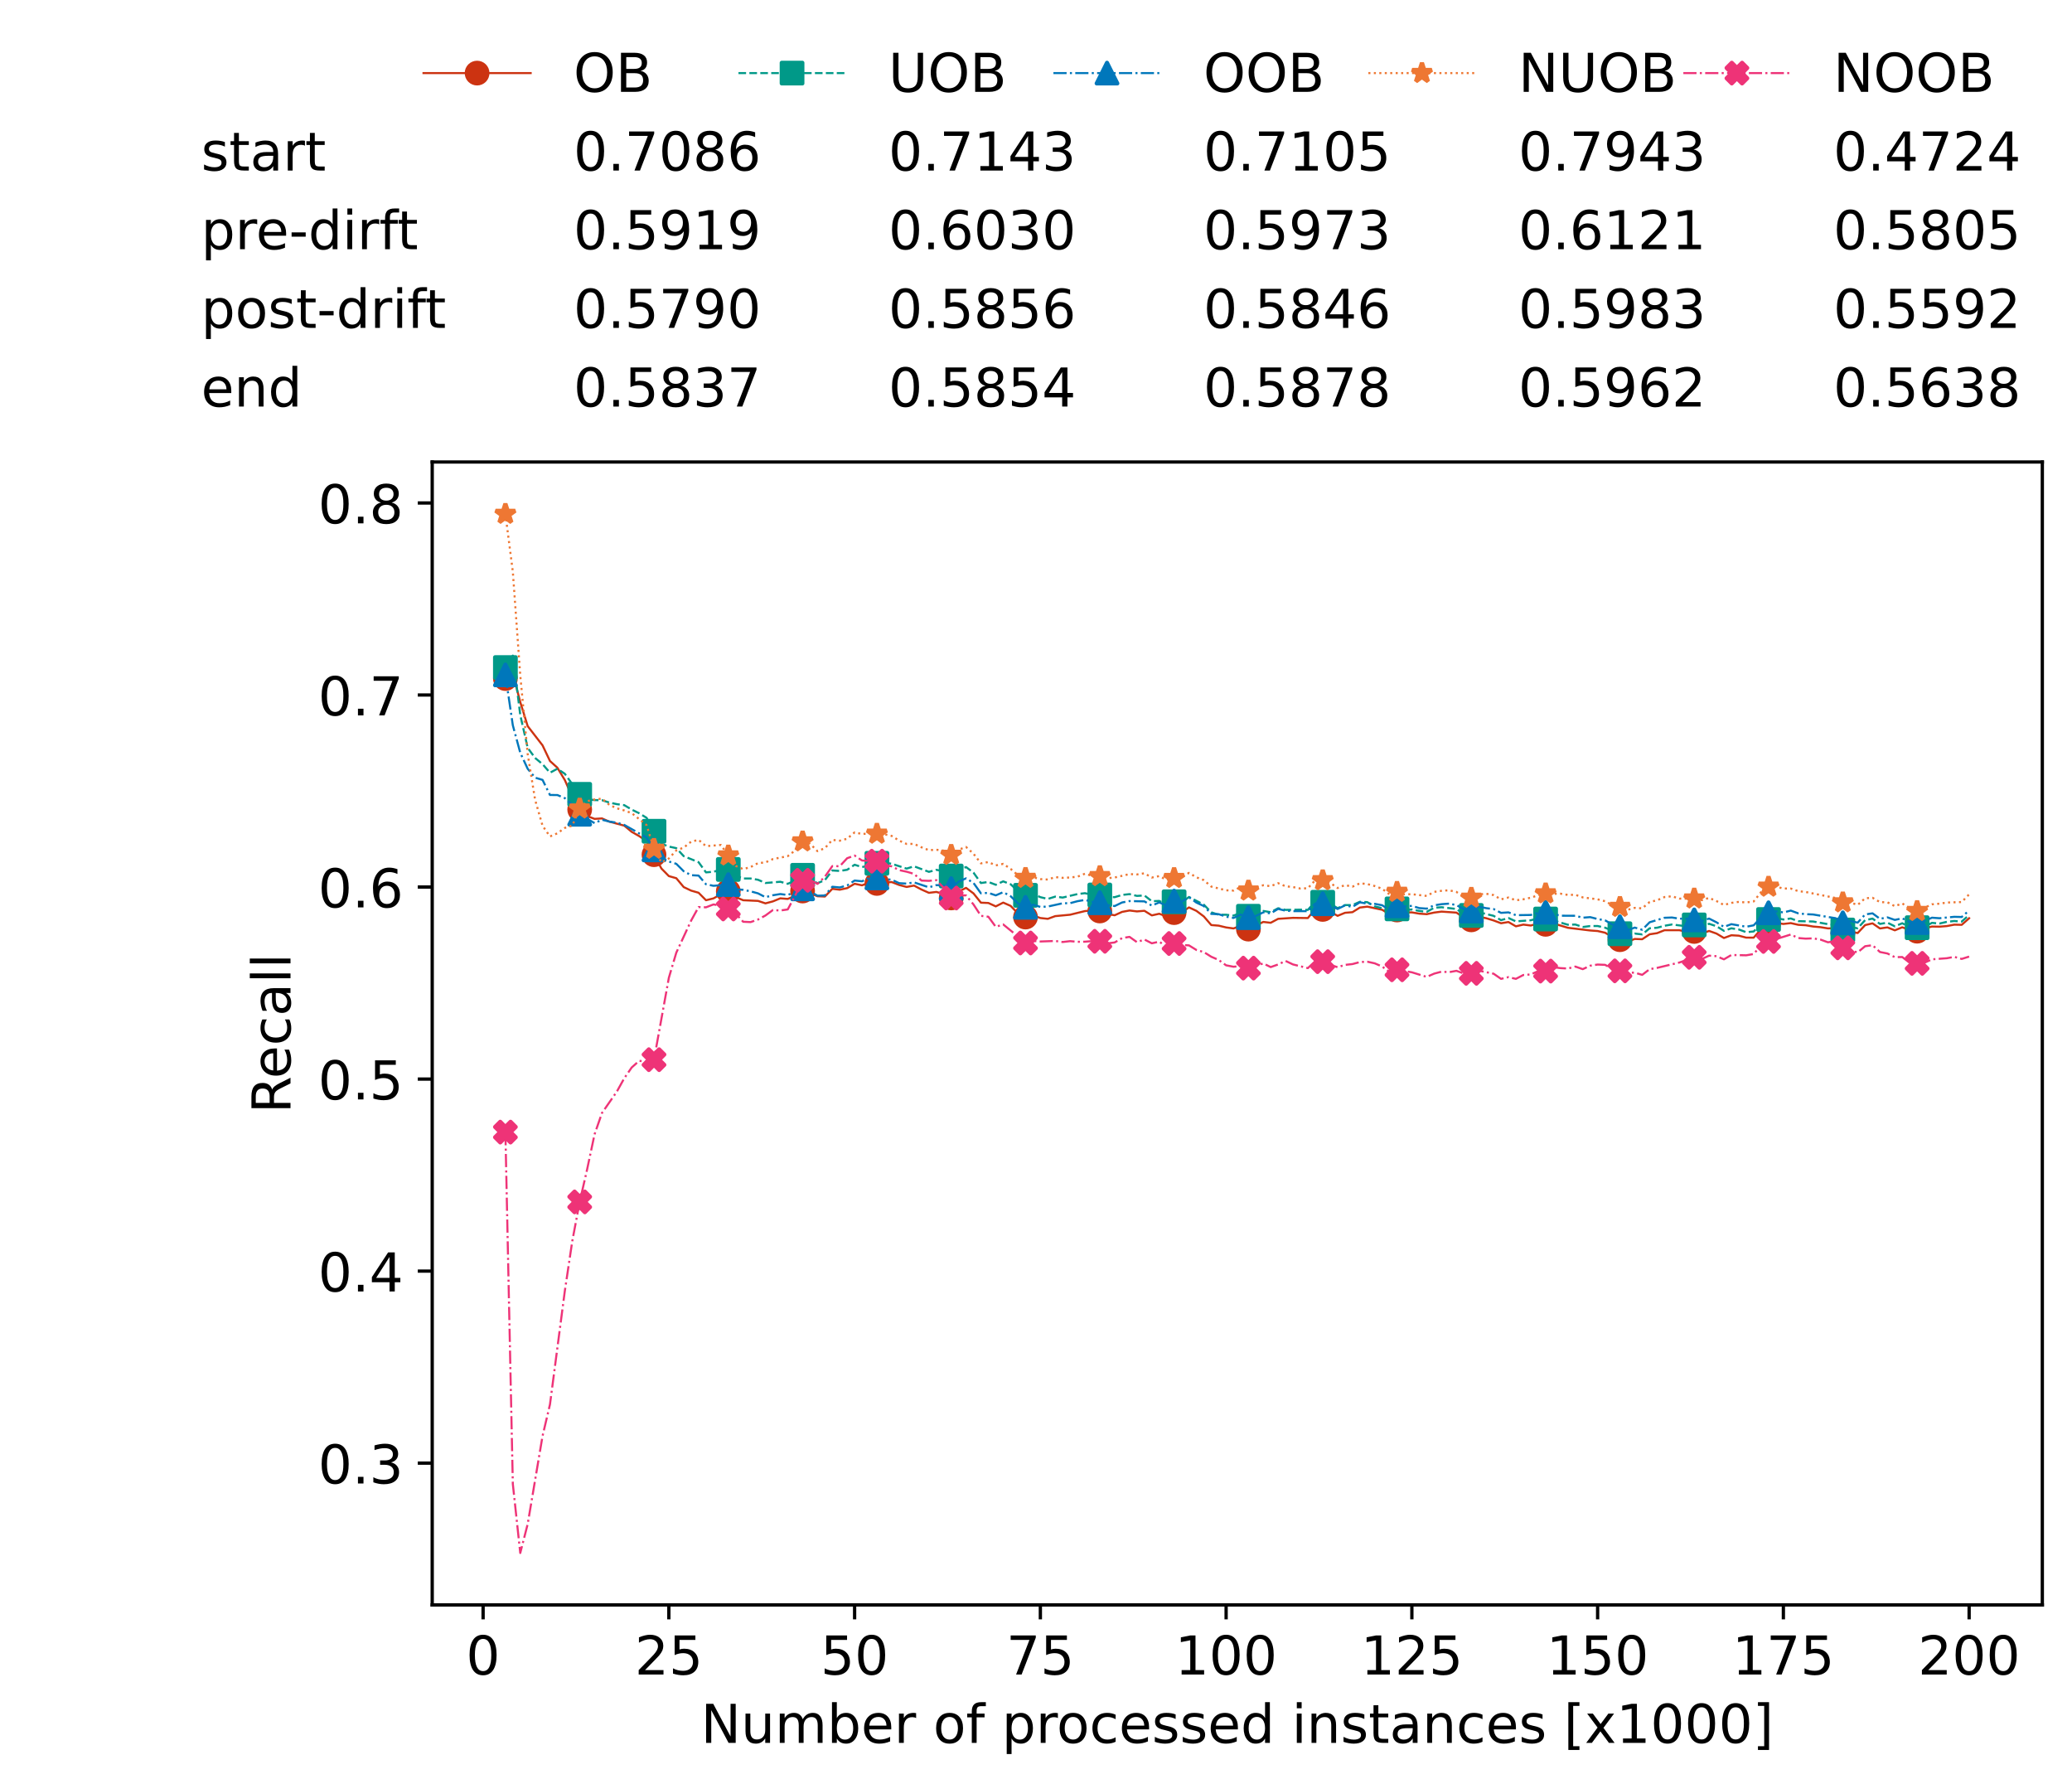 <?xml version="1.0" encoding="utf-8" standalone="no"?>
<!DOCTYPE svg PUBLIC "-//W3C//DTD SVG 1.1//EN"
  "http://www.w3.org/Graphics/SVG/1.1/DTD/svg11.dtd">
<!-- Created with matplotlib (https://matplotlib.org/) -->
<svg height="432.615pt" version="1.1" viewBox="0 0 502.65 432.615" width="502.65pt" xmlns="http://www.w3.org/2000/svg" xmlns:xlink="http://www.w3.org/1999/xlink">
 <defs>
  <style type="text/css">*{stroke-linecap:butt;stroke-linejoin:round;}</style>
 </defs>
 <g id="figure_1">
  <g id="patch_1">
   <path d="M 0 432.615 
L 502.65 432.615 
L 502.65 0 
L 0 0 
z
" style="fill:#ffffff;"/>
  </g>
  <g id="axes_1">
   <g id="patch_2">
    <path d="M 104.85 389.252 
L 495.45 389.252 
L 495.45 112.052 
L 104.85 112.052 
z
" style="fill:#ffffff;"/>
   </g>
   <g id="matplotlib.axis_1">
    <g id="xtick_1">
     <g id="line2d_1">
      <defs>
       <path d="M 0 0 
L 0 3.5 
" id="md432ebb9ac" style="stroke:#000000;stroke-width:0.8;"/>
      </defs>
      <g>
       <use style="stroke:#000000;stroke-width:0.8;" x="117.197" xlink:href="#md432ebb9ac" y="389.252"/>
      </g>
     </g>
     <g id="text_1">
      <!-- 0 -->
      <g transform="translate(113.061 406.13)scale(0.13 -0.13)">
       <defs>
        <path d="M 31.781 66.406 
Q 24.172 66.406 20.328 58.906 
Q 16.5 51.422 16.5 36.375 
Q 16.5 21.391 20.328 13.891 
Q 24.172 6.391 31.781 6.391 
Q 39.453 6.391 43.281 13.891 
Q 47.125 21.391 47.125 36.375 
Q 47.125 51.422 43.281 58.906 
Q 39.453 66.406 31.781 66.406 
z
M 31.781 74.219 
Q 44.047 74.219 50.516 64.516 
Q 56.984 54.828 56.984 36.375 
Q 56.984 17.969 50.516 8.266 
Q 44.047 -1.422 31.781 -1.422 
Q 19.531 -1.422 13.062 8.266 
Q 6.594 17.969 6.594 36.375 
Q 6.594 54.828 13.062 64.516 
Q 19.531 74.219 31.781 74.219 
z
" id="DejaVuSans-48"/>
       </defs>
       <use xlink:href="#DejaVuSans-48"/>
      </g>
     </g>
    </g>
    <g id="xtick_2">
     <g id="line2d_2">
      <g>
       <use style="stroke:#000000;stroke-width:0.8;" x="162.259" xlink:href="#md432ebb9ac" y="389.252"/>
      </g>
     </g>
     <g id="text_2">
      <!-- 25 -->
      <g transform="translate(153.988 406.13)scale(0.13 -0.13)">
       <defs>
        <path d="M 19.188 8.297 
L 53.609 8.297 
L 53.609 0 
L 7.328 0 
L 7.328 8.297 
Q 12.938 14.109 22.625 23.891 
Q 32.328 33.688 34.812 36.531 
Q 39.547 41.844 41.422 45.531 
Q 43.312 49.219 43.312 52.781 
Q 43.312 58.594 39.234 62.25 
Q 35.156 65.922 28.609 65.922 
Q 23.969 65.922 18.812 64.312 
Q 13.672 62.703 7.812 59.422 
L 7.812 69.391 
Q 13.766 71.781 18.938 73 
Q 24.125 74.219 28.422 74.219 
Q 39.75 74.219 46.484 68.547 
Q 53.219 62.891 53.219 53.422 
Q 53.219 48.922 51.531 44.891 
Q 49.859 40.875 45.406 35.406 
Q 44.188 33.984 37.641 27.219 
Q 31.109 20.453 19.188 8.297 
z
" id="DejaVuSans-50"/>
        <path d="M 10.797 72.906 
L 49.516 72.906 
L 49.516 64.594 
L 19.828 64.594 
L 19.828 46.734 
Q 21.969 47.469 24.109 47.828 
Q 26.266 48.188 28.422 48.188 
Q 40.625 48.188 47.75 41.5 
Q 54.891 34.812 54.891 23.391 
Q 54.891 11.625 47.562 5.094 
Q 40.234 -1.422 26.906 -1.422 
Q 22.312 -1.422 17.547 -0.641 
Q 12.797 0.141 7.719 1.703 
L 7.719 11.625 
Q 12.109 9.234 16.797 8.062 
Q 21.484 6.891 26.703 6.891 
Q 35.156 6.891 40.078 11.328 
Q 45.016 15.766 45.016 23.391 
Q 45.016 31 40.078 35.438 
Q 35.156 39.891 26.703 39.891 
Q 22.75 39.891 18.812 39.016 
Q 14.891 38.141 10.797 36.281 
z
" id="DejaVuSans-53"/>
       </defs>
       <use xlink:href="#DejaVuSans-50"/>
       <use x="63.623" xlink:href="#DejaVuSans-53"/>
      </g>
     </g>
    </g>
    <g id="xtick_3">
     <g id="line2d_3">
      <g>
       <use style="stroke:#000000;stroke-width:0.8;" x="207.322" xlink:href="#md432ebb9ac" y="389.252"/>
      </g>
     </g>
     <g id="text_3">
      <!-- 50 -->
      <g transform="translate(199.05 406.13)scale(0.13 -0.13)">
       <use xlink:href="#DejaVuSans-53"/>
       <use x="63.623" xlink:href="#DejaVuSans-48"/>
      </g>
     </g>
    </g>
    <g id="xtick_4">
     <g id="line2d_4">
      <g>
       <use style="stroke:#000000;stroke-width:0.8;" x="252.384" xlink:href="#md432ebb9ac" y="389.252"/>
      </g>
     </g>
     <g id="text_4">
      <!-- 75 -->
      <g transform="translate(244.113 406.13)scale(0.13 -0.13)">
       <defs>
        <path d="M 8.203 72.906 
L 55.078 72.906 
L 55.078 68.703 
L 28.609 0 
L 18.312 0 
L 43.219 64.594 
L 8.203 64.594 
z
" id="DejaVuSans-55"/>
       </defs>
       <use xlink:href="#DejaVuSans-55"/>
       <use x="63.623" xlink:href="#DejaVuSans-53"/>
      </g>
     </g>
    </g>
    <g id="xtick_5">
     <g id="line2d_5">
      <g>
       <use style="stroke:#000000;stroke-width:0.8;" x="297.446" xlink:href="#md432ebb9ac" y="389.252"/>
      </g>
     </g>
     <g id="text_5">
      <!-- 100 -->
      <g transform="translate(285.039 406.13)scale(0.13 -0.13)">
       <defs>
        <path d="M 12.406 8.297 
L 28.516 8.297 
L 28.516 63.922 
L 10.984 60.406 
L 10.984 69.391 
L 28.422 72.906 
L 38.281 72.906 
L 38.281 8.297 
L 54.391 8.297 
L 54.391 0 
L 12.406 0 
z
" id="DejaVuSans-49"/>
       </defs>
       <use xlink:href="#DejaVuSans-49"/>
       <use x="63.623" xlink:href="#DejaVuSans-48"/>
       <use x="127.246" xlink:href="#DejaVuSans-48"/>
      </g>
     </g>
    </g>
    <g id="xtick_6">
     <g id="line2d_6">
      <g>
       <use style="stroke:#000000;stroke-width:0.8;" x="342.509" xlink:href="#md432ebb9ac" y="389.252"/>
      </g>
     </g>
     <g id="text_6">
      <!-- 125 -->
      <g transform="translate(330.102 406.13)scale(0.13 -0.13)">
       <use xlink:href="#DejaVuSans-49"/>
       <use x="63.623" xlink:href="#DejaVuSans-50"/>
       <use x="127.246" xlink:href="#DejaVuSans-53"/>
      </g>
     </g>
    </g>
    <g id="xtick_7">
     <g id="line2d_7">
      <g>
       <use style="stroke:#000000;stroke-width:0.8;" x="387.571" xlink:href="#md432ebb9ac" y="389.252"/>
      </g>
     </g>
     <g id="text_7">
      <!-- 150 -->
      <g transform="translate(375.164 406.13)scale(0.13 -0.13)">
       <use xlink:href="#DejaVuSans-49"/>
       <use x="63.623" xlink:href="#DejaVuSans-53"/>
       <use x="127.246" xlink:href="#DejaVuSans-48"/>
      </g>
     </g>
    </g>
    <g id="xtick_8">
     <g id="line2d_8">
      <g>
       <use style="stroke:#000000;stroke-width:0.8;" x="432.633" xlink:href="#md432ebb9ac" y="389.252"/>
      </g>
     </g>
     <g id="text_8">
      <!-- 175 -->
      <g transform="translate(420.226 406.13)scale(0.13 -0.13)">
       <use xlink:href="#DejaVuSans-49"/>
       <use x="63.623" xlink:href="#DejaVuSans-55"/>
       <use x="127.246" xlink:href="#DejaVuSans-53"/>
      </g>
     </g>
    </g>
    <g id="xtick_9">
     <g id="line2d_9">
      <g>
       <use style="stroke:#000000;stroke-width:0.8;" x="477.695" xlink:href="#md432ebb9ac" y="389.252"/>
      </g>
     </g>
     <g id="text_9">
      <!-- 200 -->
      <g transform="translate(465.289 406.13)scale(0.13 -0.13)">
       <use xlink:href="#DejaVuSans-50"/>
       <use x="63.623" xlink:href="#DejaVuSans-48"/>
       <use x="127.246" xlink:href="#DejaVuSans-48"/>
      </g>
     </g>
    </g>
    <g id="text_10">
     <!-- Number of processed instances [x1000] -->
     <g transform="translate(170.025 422.711)scale(0.13 -0.13)">
      <defs>
       <path d="M 9.812 72.906 
L 23.094 72.906 
L 55.422 11.922 
L 55.422 72.906 
L 64.984 72.906 
L 64.984 0 
L 51.703 0 
L 19.391 60.984 
L 19.391 0 
L 9.812 0 
z
" id="DejaVuSans-78"/>
       <path d="M 8.5 21.578 
L 8.5 54.688 
L 17.484 54.688 
L 17.484 21.922 
Q 17.484 14.156 20.5 10.266 
Q 23.531 6.391 29.594 6.391 
Q 36.859 6.391 41.078 11.031 
Q 45.312 15.672 45.312 23.688 
L 45.312 54.688 
L 54.297 54.688 
L 54.297 0 
L 45.312 0 
L 45.312 8.406 
Q 42.047 3.422 37.719 1 
Q 33.406 -1.422 27.688 -1.422 
Q 18.266 -1.422 13.375 4.438 
Q 8.5 10.297 8.5 21.578 
z
M 31.109 56 
z
" id="DejaVuSans-117"/>
       <path d="M 52 44.188 
Q 55.375 50.25 60.062 53.125 
Q 64.75 56 71.094 56 
Q 79.641 56 84.281 50.016 
Q 88.922 44.047 88.922 33.016 
L 88.922 0 
L 79.891 0 
L 79.891 32.719 
Q 79.891 40.578 77.094 44.375 
Q 74.312 48.188 68.609 48.188 
Q 61.625 48.188 57.562 43.547 
Q 53.516 38.922 53.516 30.906 
L 53.516 0 
L 44.484 0 
L 44.484 32.719 
Q 44.484 40.625 41.703 44.406 
Q 38.922 48.188 33.109 48.188 
Q 26.219 48.188 22.156 43.531 
Q 18.109 38.875 18.109 30.906 
L 18.109 0 
L 9.078 0 
L 9.078 54.688 
L 18.109 54.688 
L 18.109 46.188 
Q 21.188 51.219 25.484 53.609 
Q 29.781 56 35.688 56 
Q 41.656 56 45.828 52.969 
Q 50 49.953 52 44.188 
z
" id="DejaVuSans-109"/>
       <path d="M 48.688 27.297 
Q 48.688 37.203 44.609 42.844 
Q 40.531 48.484 33.406 48.484 
Q 26.266 48.484 22.188 42.844 
Q 18.109 37.203 18.109 27.297 
Q 18.109 17.391 22.188 11.75 
Q 26.266 6.109 33.406 6.109 
Q 40.531 6.109 44.609 11.75 
Q 48.688 17.391 48.688 27.297 
z
M 18.109 46.391 
Q 20.953 51.266 25.266 53.625 
Q 29.594 56 35.594 56 
Q 45.562 56 51.781 48.094 
Q 58.016 40.188 58.016 27.297 
Q 58.016 14.406 51.781 6.484 
Q 45.562 -1.422 35.594 -1.422 
Q 29.594 -1.422 25.266 0.953 
Q 20.953 3.328 18.109 8.203 
L 18.109 0 
L 9.078 0 
L 9.078 75.984 
L 18.109 75.984 
z
" id="DejaVuSans-98"/>
       <path d="M 56.203 29.594 
L 56.203 25.203 
L 14.891 25.203 
Q 15.484 15.922 20.484 11.062 
Q 25.484 6.203 34.422 6.203 
Q 39.594 6.203 44.453 7.469 
Q 49.312 8.734 54.109 11.281 
L 54.109 2.781 
Q 49.266 0.734 44.188 -0.344 
Q 39.109 -1.422 33.891 -1.422 
Q 20.797 -1.422 13.156 6.188 
Q 5.516 13.812 5.516 26.812 
Q 5.516 40.234 12.766 48.109 
Q 20.016 56 32.328 56 
Q 43.359 56 49.781 48.891 
Q 56.203 41.797 56.203 29.594 
z
M 47.219 32.234 
Q 47.125 39.594 43.094 43.984 
Q 39.062 48.391 32.422 48.391 
Q 24.906 48.391 20.391 44.141 
Q 15.875 39.891 15.188 32.172 
z
" id="DejaVuSans-101"/>
       <path d="M 41.109 46.297 
Q 39.594 47.172 37.812 47.578 
Q 36.031 48 33.891 48 
Q 26.266 48 22.188 43.047 
Q 18.109 38.094 18.109 28.812 
L 18.109 0 
L 9.078 0 
L 9.078 54.688 
L 18.109 54.688 
L 18.109 46.188 
Q 20.953 51.172 25.484 53.578 
Q 30.031 56 36.531 56 
Q 37.453 56 38.578 55.875 
Q 39.703 55.766 41.062 55.516 
z
" id="DejaVuSans-114"/>
       <path id="DejaVuSans-32"/>
       <path d="M 30.609 48.391 
Q 23.391 48.391 19.188 42.75 
Q 14.984 37.109 14.984 27.297 
Q 14.984 17.484 19.156 11.844 
Q 23.344 6.203 30.609 6.203 
Q 37.797 6.203 41.984 11.859 
Q 46.188 17.531 46.188 27.297 
Q 46.188 37.016 41.984 42.703 
Q 37.797 48.391 30.609 48.391 
z
M 30.609 56 
Q 42.328 56 49.016 48.375 
Q 55.719 40.766 55.719 27.297 
Q 55.719 13.875 49.016 6.219 
Q 42.328 -1.422 30.609 -1.422 
Q 18.844 -1.422 12.172 6.219 
Q 5.516 13.875 5.516 27.297 
Q 5.516 40.766 12.172 48.375 
Q 18.844 56 30.609 56 
z
" id="DejaVuSans-111"/>
       <path d="M 37.109 75.984 
L 37.109 68.5 
L 28.516 68.5 
Q 23.688 68.5 21.797 66.547 
Q 19.922 64.594 19.922 59.516 
L 19.922 54.688 
L 34.719 54.688 
L 34.719 47.703 
L 19.922 47.703 
L 19.922 0 
L 10.891 0 
L 10.891 47.703 
L 2.297 47.703 
L 2.297 54.688 
L 10.891 54.688 
L 10.891 58.5 
Q 10.891 67.625 15.141 71.797 
Q 19.391 75.984 28.609 75.984 
z
" id="DejaVuSans-102"/>
       <path d="M 18.109 8.203 
L 18.109 -20.797 
L 9.078 -20.797 
L 9.078 54.688 
L 18.109 54.688 
L 18.109 46.391 
Q 20.953 51.266 25.266 53.625 
Q 29.594 56 35.594 56 
Q 45.562 56 51.781 48.094 
Q 58.016 40.188 58.016 27.297 
Q 58.016 14.406 51.781 6.484 
Q 45.562 -1.422 35.594 -1.422 
Q 29.594 -1.422 25.266 0.953 
Q 20.953 3.328 18.109 8.203 
z
M 48.688 27.297 
Q 48.688 37.203 44.609 42.844 
Q 40.531 48.484 33.406 48.484 
Q 26.266 48.484 22.188 42.844 
Q 18.109 37.203 18.109 27.297 
Q 18.109 17.391 22.188 11.75 
Q 26.266 6.109 33.406 6.109 
Q 40.531 6.109 44.609 11.75 
Q 48.688 17.391 48.688 27.297 
z
" id="DejaVuSans-112"/>
       <path d="M 48.781 52.594 
L 48.781 44.188 
Q 44.969 46.297 41.141 47.344 
Q 37.312 48.391 33.406 48.391 
Q 24.656 48.391 19.812 42.844 
Q 14.984 37.312 14.984 27.297 
Q 14.984 17.281 19.812 11.734 
Q 24.656 6.203 33.406 6.203 
Q 37.312 6.203 41.141 7.25 
Q 44.969 8.297 48.781 10.406 
L 48.781 2.094 
Q 45.016 0.344 40.984 -0.531 
Q 36.969 -1.422 32.422 -1.422 
Q 20.062 -1.422 12.781 6.344 
Q 5.516 14.109 5.516 27.297 
Q 5.516 40.672 12.859 48.328 
Q 20.219 56 33.016 56 
Q 37.156 56 41.109 55.141 
Q 45.062 54.297 48.781 52.594 
z
" id="DejaVuSans-99"/>
       <path d="M 44.281 53.078 
L 44.281 44.578 
Q 40.484 46.531 36.375 47.5 
Q 32.281 48.484 27.875 48.484 
Q 21.188 48.484 17.844 46.438 
Q 14.5 44.391 14.5 40.281 
Q 14.5 37.156 16.891 35.375 
Q 19.281 33.594 26.516 31.984 
L 29.594 31.297 
Q 39.156 29.25 43.188 25.516 
Q 47.219 21.781 47.219 15.094 
Q 47.219 7.469 41.188 3.016 
Q 35.156 -1.422 24.609 -1.422 
Q 20.219 -1.422 15.453 -0.562 
Q 10.688 0.297 5.422 2 
L 5.422 11.281 
Q 10.406 8.688 15.234 7.391 
Q 20.062 6.109 24.812 6.109 
Q 31.156 6.109 34.562 8.281 
Q 37.984 10.453 37.984 14.406 
Q 37.984 18.062 35.516 20.016 
Q 33.062 21.969 24.703 23.781 
L 21.578 24.516 
Q 13.234 26.266 9.516 29.906 
Q 5.812 33.547 5.812 39.891 
Q 5.812 47.609 11.281 51.797 
Q 16.75 56 26.812 56 
Q 31.781 56 36.172 55.266 
Q 40.578 54.547 44.281 53.078 
z
" id="DejaVuSans-115"/>
       <path d="M 45.406 46.391 
L 45.406 75.984 
L 54.391 75.984 
L 54.391 0 
L 45.406 0 
L 45.406 8.203 
Q 42.578 3.328 38.25 0.953 
Q 33.938 -1.422 27.875 -1.422 
Q 17.969 -1.422 11.734 6.484 
Q 5.516 14.406 5.516 27.297 
Q 5.516 40.188 11.734 48.094 
Q 17.969 56 27.875 56 
Q 33.938 56 38.25 53.625 
Q 42.578 51.266 45.406 46.391 
z
M 14.797 27.297 
Q 14.797 17.391 18.875 11.75 
Q 22.953 6.109 30.078 6.109 
Q 37.203 6.109 41.297 11.75 
Q 45.406 17.391 45.406 27.297 
Q 45.406 37.203 41.297 42.844 
Q 37.203 48.484 30.078 48.484 
Q 22.953 48.484 18.875 42.844 
Q 14.797 37.203 14.797 27.297 
z
" id="DejaVuSans-100"/>
       <path d="M 9.422 54.688 
L 18.406 54.688 
L 18.406 0 
L 9.422 0 
z
M 9.422 75.984 
L 18.406 75.984 
L 18.406 64.594 
L 9.422 64.594 
z
" id="DejaVuSans-105"/>
       <path d="M 54.891 33.016 
L 54.891 0 
L 45.906 0 
L 45.906 32.719 
Q 45.906 40.484 42.875 44.328 
Q 39.844 48.188 33.797 48.188 
Q 26.516 48.188 22.312 43.547 
Q 18.109 38.922 18.109 30.906 
L 18.109 0 
L 9.078 0 
L 9.078 54.688 
L 18.109 54.688 
L 18.109 46.188 
Q 21.344 51.125 25.703 53.562 
Q 30.078 56 35.797 56 
Q 45.219 56 50.047 50.172 
Q 54.891 44.344 54.891 33.016 
z
" id="DejaVuSans-110"/>
       <path d="M 18.312 70.219 
L 18.312 54.688 
L 36.812 54.688 
L 36.812 47.703 
L 18.312 47.703 
L 18.312 18.016 
Q 18.312 11.328 20.141 9.422 
Q 21.969 7.516 27.594 7.516 
L 36.812 7.516 
L 36.812 0 
L 27.594 0 
Q 17.188 0 13.234 3.875 
Q 9.281 7.766 9.281 18.016 
L 9.281 47.703 
L 2.688 47.703 
L 2.688 54.688 
L 9.281 54.688 
L 9.281 70.219 
z
" id="DejaVuSans-116"/>
       <path d="M 34.281 27.484 
Q 23.391 27.484 19.188 25 
Q 14.984 22.516 14.984 16.5 
Q 14.984 11.719 18.141 8.906 
Q 21.297 6.109 26.703 6.109 
Q 34.188 6.109 38.703 11.406 
Q 43.219 16.703 43.219 25.484 
L 43.219 27.484 
z
M 52.203 31.203 
L 52.203 0 
L 43.219 0 
L 43.219 8.297 
Q 40.141 3.328 35.547 0.953 
Q 30.953 -1.422 24.312 -1.422 
Q 15.922 -1.422 10.953 3.297 
Q 6 8.016 6 15.922 
Q 6 25.141 12.172 29.828 
Q 18.359 34.516 30.609 34.516 
L 43.219 34.516 
L 43.219 35.406 
Q 43.219 41.609 39.141 45 
Q 35.062 48.391 27.688 48.391 
Q 23 48.391 18.547 47.266 
Q 14.109 46.141 10.016 43.891 
L 10.016 52.203 
Q 14.938 54.109 19.578 55.047 
Q 24.219 56 28.609 56 
Q 40.484 56 46.344 49.844 
Q 52.203 43.703 52.203 31.203 
z
" id="DejaVuSans-97"/>
       <path d="M 8.594 75.984 
L 29.297 75.984 
L 29.297 69 
L 17.578 69 
L 17.578 -6.203 
L 29.297 -6.203 
L 29.297 -13.188 
L 8.594 -13.188 
z
" id="DejaVuSans-91"/>
       <path d="M 54.891 54.688 
L 35.109 28.078 
L 55.906 0 
L 45.312 0 
L 29.391 21.484 
L 13.484 0 
L 2.875 0 
L 24.125 28.609 
L 4.688 54.688 
L 15.281 54.688 
L 29.781 35.203 
L 44.281 54.688 
z
" id="DejaVuSans-120"/>
       <path d="M 30.422 75.984 
L 30.422 -13.188 
L 9.719 -13.188 
L 9.719 -6.203 
L 21.391 -6.203 
L 21.391 69 
L 9.719 69 
L 9.719 75.984 
z
" id="DejaVuSans-93"/>
      </defs>
      <use xlink:href="#DejaVuSans-78"/>
      <use x="74.805" xlink:href="#DejaVuSans-117"/>
      <use x="138.184" xlink:href="#DejaVuSans-109"/>
      <use x="235.596" xlink:href="#DejaVuSans-98"/>
      <use x="299.072" xlink:href="#DejaVuSans-101"/>
      <use x="360.596" xlink:href="#DejaVuSans-114"/>
      <use x="401.709" xlink:href="#DejaVuSans-32"/>
      <use x="433.496" xlink:href="#DejaVuSans-111"/>
      <use x="494.678" xlink:href="#DejaVuSans-102"/>
      <use x="529.883" xlink:href="#DejaVuSans-32"/>
      <use x="561.67" xlink:href="#DejaVuSans-112"/>
      <use x="625.146" xlink:href="#DejaVuSans-114"/>
      <use x="664.01" xlink:href="#DejaVuSans-111"/>
      <use x="725.191" xlink:href="#DejaVuSans-99"/>
      <use x="780.172" xlink:href="#DejaVuSans-101"/>
      <use x="841.695" xlink:href="#DejaVuSans-115"/>
      <use x="893.795" xlink:href="#DejaVuSans-115"/>
      <use x="945.895" xlink:href="#DejaVuSans-101"/>
      <use x="1007.418" xlink:href="#DejaVuSans-100"/>
      <use x="1070.895" xlink:href="#DejaVuSans-32"/>
      <use x="1102.682" xlink:href="#DejaVuSans-105"/>
      <use x="1130.465" xlink:href="#DejaVuSans-110"/>
      <use x="1193.844" xlink:href="#DejaVuSans-115"/>
      <use x="1245.943" xlink:href="#DejaVuSans-116"/>
      <use x="1285.152" xlink:href="#DejaVuSans-97"/>
      <use x="1346.432" xlink:href="#DejaVuSans-110"/>
      <use x="1409.811" xlink:href="#DejaVuSans-99"/>
      <use x="1464.791" xlink:href="#DejaVuSans-101"/>
      <use x="1526.314" xlink:href="#DejaVuSans-115"/>
      <use x="1578.414" xlink:href="#DejaVuSans-32"/>
      <use x="1610.201" xlink:href="#DejaVuSans-91"/>
      <use x="1649.215" xlink:href="#DejaVuSans-120"/>
      <use x="1708.395" xlink:href="#DejaVuSans-49"/>
      <use x="1772.018" xlink:href="#DejaVuSans-48"/>
      <use x="1835.641" xlink:href="#DejaVuSans-48"/>
      <use x="1899.264" xlink:href="#DejaVuSans-48"/>
      <use x="1962.887" xlink:href="#DejaVuSans-93"/>
     </g>
    </g>
   </g>
   <g id="matplotlib.axis_2">
    <g id="ytick_1">
     <g id="line2d_10">
      <defs>
       <path d="M 0 0 
L -3.5 0 
" id="me24a2f3b53" style="stroke:#000000;stroke-width:0.8;"/>
      </defs>
      <g>
       <use style="stroke:#000000;stroke-width:0.8;" x="104.85" xlink:href="#me24a2f3b53" y="354.858"/>
      </g>
     </g>
     <g id="text_11">
      <!-- 0.3 -->
      <g transform="translate(77.176 359.797)scale(0.13 -0.13)">
       <defs>
        <path d="M 10.688 12.406 
L 21 12.406 
L 21 0 
L 10.688 0 
z
" id="DejaVuSans-46"/>
        <path d="M 40.578 39.312 
Q 47.656 37.797 51.625 33 
Q 55.609 28.219 55.609 21.188 
Q 55.609 10.406 48.188 4.484 
Q 40.766 -1.422 27.094 -1.422 
Q 22.516 -1.422 17.656 -0.516 
Q 12.797 0.391 7.625 2.203 
L 7.625 11.719 
Q 11.719 9.328 16.594 8.109 
Q 21.484 6.891 26.812 6.891 
Q 36.078 6.891 40.938 10.547 
Q 45.797 14.203 45.797 21.188 
Q 45.797 27.641 41.281 31.266 
Q 36.766 34.906 28.719 34.906 
L 20.219 34.906 
L 20.219 43.016 
L 29.109 43.016 
Q 36.375 43.016 40.234 45.922 
Q 44.094 48.828 44.094 54.297 
Q 44.094 59.906 40.109 62.906 
Q 36.141 65.922 28.719 65.922 
Q 24.656 65.922 20.016 65.031 
Q 15.375 64.156 9.812 62.312 
L 9.812 71.094 
Q 15.438 72.656 20.344 73.438 
Q 25.25 74.219 29.594 74.219 
Q 40.828 74.219 47.359 69.109 
Q 53.906 64.016 53.906 55.328 
Q 53.906 49.266 50.438 45.094 
Q 46.969 40.922 40.578 39.312 
z
" id="DejaVuSans-51"/>
       </defs>
       <use xlink:href="#DejaVuSans-48"/>
       <use x="63.623" xlink:href="#DejaVuSans-46"/>
       <use x="95.41" xlink:href="#DejaVuSans-51"/>
      </g>
     </g>
    </g>
    <g id="ytick_2">
     <g id="line2d_11">
      <g>
       <use style="stroke:#000000;stroke-width:0.8;" x="104.85" xlink:href="#me24a2f3b53" y="308.284"/>
      </g>
     </g>
     <g id="text_12">
      <!-- 0.4 -->
      <g transform="translate(77.176 313.223)scale(0.13 -0.13)">
       <defs>
        <path d="M 37.797 64.312 
L 12.891 25.391 
L 37.797 25.391 
z
M 35.203 72.906 
L 47.609 72.906 
L 47.609 25.391 
L 58.016 25.391 
L 58.016 17.188 
L 47.609 17.188 
L 47.609 0 
L 37.797 0 
L 37.797 17.188 
L 4.891 17.188 
L 4.891 26.703 
z
" id="DejaVuSans-52"/>
       </defs>
       <use xlink:href="#DejaVuSans-48"/>
       <use x="63.623" xlink:href="#DejaVuSans-46"/>
       <use x="95.41" xlink:href="#DejaVuSans-52"/>
      </g>
     </g>
    </g>
    <g id="ytick_3">
     <g id="line2d_12">
      <g>
       <use style="stroke:#000000;stroke-width:0.8;" x="104.85" xlink:href="#me24a2f3b53" y="261.711"/>
      </g>
     </g>
     <g id="text_13">
      <!-- 0.5 -->
      <g transform="translate(77.176 266.65)scale(0.13 -0.13)">
       <use xlink:href="#DejaVuSans-48"/>
       <use x="63.623" xlink:href="#DejaVuSans-46"/>
       <use x="95.41" xlink:href="#DejaVuSans-53"/>
      </g>
     </g>
    </g>
    <g id="ytick_4">
     <g id="line2d_13">
      <g>
       <use style="stroke:#000000;stroke-width:0.8;" x="104.85" xlink:href="#me24a2f3b53" y="215.137"/>
      </g>
     </g>
     <g id="text_14">
      <!-- 0.6 -->
      <g transform="translate(77.176 220.076)scale(0.13 -0.13)">
       <defs>
        <path d="M 33.016 40.375 
Q 26.375 40.375 22.484 35.828 
Q 18.609 31.297 18.609 23.391 
Q 18.609 15.531 22.484 10.953 
Q 26.375 6.391 33.016 6.391 
Q 39.656 6.391 43.531 10.953 
Q 47.406 15.531 47.406 23.391 
Q 47.406 31.297 43.531 35.828 
Q 39.656 40.375 33.016 40.375 
z
M 52.594 71.297 
L 52.594 62.312 
Q 48.875 64.062 45.094 64.984 
Q 41.312 65.922 37.594 65.922 
Q 27.828 65.922 22.672 59.328 
Q 17.531 52.734 16.797 39.406 
Q 19.672 43.656 24.016 45.922 
Q 28.375 48.188 33.594 48.188 
Q 44.578 48.188 50.953 41.516 
Q 57.328 34.859 57.328 23.391 
Q 57.328 12.156 50.688 5.359 
Q 44.047 -1.422 33.016 -1.422 
Q 20.359 -1.422 13.672 8.266 
Q 6.984 17.969 6.984 36.375 
Q 6.984 53.656 15.188 63.938 
Q 23.391 74.219 37.203 74.219 
Q 40.922 74.219 44.703 73.484 
Q 48.484 72.75 52.594 71.297 
z
" id="DejaVuSans-54"/>
       </defs>
       <use xlink:href="#DejaVuSans-48"/>
       <use x="63.623" xlink:href="#DejaVuSans-46"/>
       <use x="95.41" xlink:href="#DejaVuSans-54"/>
      </g>
     </g>
    </g>
    <g id="ytick_5">
     <g id="line2d_14">
      <g>
       <use style="stroke:#000000;stroke-width:0.8;" x="104.85" xlink:href="#me24a2f3b53" y="168.564"/>
      </g>
     </g>
     <g id="text_15">
      <!-- 0.7 -->
      <g transform="translate(77.176 173.503)scale(0.13 -0.13)">
       <use xlink:href="#DejaVuSans-48"/>
       <use x="63.623" xlink:href="#DejaVuSans-46"/>
       <use x="95.41" xlink:href="#DejaVuSans-55"/>
      </g>
     </g>
    </g>
    <g id="ytick_6">
     <g id="line2d_15">
      <g>
       <use style="stroke:#000000;stroke-width:0.8;" x="104.85" xlink:href="#me24a2f3b53" y="121.99"/>
      </g>
     </g>
     <g id="text_16">
      <!-- 0.8 -->
      <g transform="translate(77.176 126.929)scale(0.13 -0.13)">
       <defs>
        <path d="M 31.781 34.625 
Q 24.75 34.625 20.719 30.859 
Q 16.703 27.094 16.703 20.516 
Q 16.703 13.922 20.719 10.156 
Q 24.75 6.391 31.781 6.391 
Q 38.812 6.391 42.859 10.172 
Q 46.922 13.969 46.922 20.516 
Q 46.922 27.094 42.891 30.859 
Q 38.875 34.625 31.781 34.625 
z
M 21.922 38.812 
Q 15.578 40.375 12.031 44.719 
Q 8.5 49.078 8.5 55.328 
Q 8.5 64.062 14.719 69.141 
Q 20.953 74.219 31.781 74.219 
Q 42.672 74.219 48.875 69.141 
Q 55.078 64.062 55.078 55.328 
Q 55.078 49.078 51.531 44.719 
Q 48 40.375 41.703 38.812 
Q 48.828 37.156 52.797 32.312 
Q 56.781 27.484 56.781 20.516 
Q 56.781 9.906 50.312 4.234 
Q 43.844 -1.422 31.781 -1.422 
Q 19.734 -1.422 13.25 4.234 
Q 6.781 9.906 6.781 20.516 
Q 6.781 27.484 10.781 32.312 
Q 14.797 37.156 21.922 38.812 
z
M 18.312 54.391 
Q 18.312 48.734 21.844 45.562 
Q 25.391 42.391 31.781 42.391 
Q 38.141 42.391 41.719 45.562 
Q 45.312 48.734 45.312 54.391 
Q 45.312 60.062 41.719 63.234 
Q 38.141 66.406 31.781 66.406 
Q 25.391 66.406 21.844 63.234 
Q 18.312 60.062 18.312 54.391 
z
" id="DejaVuSans-56"/>
       </defs>
       <use xlink:href="#DejaVuSans-48"/>
       <use x="63.623" xlink:href="#DejaVuSans-46"/>
       <use x="95.41" xlink:href="#DejaVuSans-56"/>
      </g>
     </g>
    </g>
    <g id="text_17">
     <!-- Recall -->
     <g transform="translate(70.472 270.044)rotate(-90)scale(0.13 -0.13)">
      <defs>
       <path d="M 44.391 34.188 
Q 47.562 33.109 50.562 29.594 
Q 53.562 26.078 56.594 19.922 
L 66.609 0 
L 56 0 
L 46.688 18.703 
Q 43.062 26.031 39.672 28.422 
Q 36.281 30.812 30.422 30.812 
L 19.672 30.812 
L 19.672 0 
L 9.812 0 
L 9.812 72.906 
L 32.078 72.906 
Q 44.578 72.906 50.734 67.672 
Q 56.891 62.453 56.891 51.906 
Q 56.891 45.016 53.688 40.469 
Q 50.484 35.938 44.391 34.188 
z
M 19.672 64.797 
L 19.672 38.922 
L 32.078 38.922 
Q 39.203 38.922 42.844 42.219 
Q 46.484 45.516 46.484 51.906 
Q 46.484 58.297 42.844 61.547 
Q 39.203 64.797 32.078 64.797 
z
" id="DejaVuSans-82"/>
       <path d="M 9.422 75.984 
L 18.406 75.984 
L 18.406 0 
L 9.422 0 
z
" id="DejaVuSans-108"/>
      </defs>
      <use xlink:href="#DejaVuSans-82"/>
      <use x="64.982" xlink:href="#DejaVuSans-101"/>
      <use x="126.506" xlink:href="#DejaVuSans-99"/>
      <use x="181.486" xlink:href="#DejaVuSans-97"/>
      <use x="242.766" xlink:href="#DejaVuSans-108"/>
      <use x="270.549" xlink:href="#DejaVuSans-108"/>
     </g>
    </g>
   </g>
   <g id="line2d_16"/>
   <g id="line2d_17"/>
   <g id="line2d_18"/>
   <g id="line2d_19"/>
   <g id="line2d_20"/>
   <g id="line2d_21">
    <path clip-path="url(#pe0791c4c3f)" d="M 122.605 164.572 
L 124.407 163.365 
L 126.21 170.273 
L 128.012 176.115 
L 131.617 180.776 
L 133.419 184.569 
L 135.222 186.208 
L 137.024 189.193 
L 138.827 193.269 
L 140.629 196.342 
L 142.432 197.924 
L 144.234 198.603 
L 146.037 198.497 
L 147.839 199.283 
L 151.444 200.25 
L 153.247 201.752 
L 155.049 202.775 
L 156.852 204.019 
L 160.457 210.649 
L 162.259 212.484 
L 164.062 212.994 
L 165.864 215.149 
L 167.667 216.006 
L 169.469 216.522 
L 171.272 218.338 
L 173.074 217.896 
L 174.877 216.911 
L 176.679 216.165 
L 178.482 217.574 
L 180.284 218.337 
L 183.889 218.499 
L 185.692 219.097 
L 187.494 218.619 
L 189.297 217.876 
L 191.099 218.019 
L 192.902 217.266 
L 194.704 216.1 
L 196.507 216.642 
L 198.309 217.368 
L 200.112 217.444 
L 201.914 215.568 
L 203.717 215.781 
L 205.519 215.399 
L 207.322 214.346 
L 209.124 214.72 
L 210.927 214.029 
L 212.729 214.263 
L 214.532 214.016 
L 216.334 213.935 
L 218.137 214.635 
L 219.939 215.113 
L 221.742 214.783 
L 223.544 215.739 
L 225.347 216.54 
L 227.149 216.325 
L 228.952 216.833 
L 230.754 217.78 
L 232.557 216.227 
L 234.359 215.335 
L 236.162 216.682 
L 237.964 218.93 
L 239.767 219.004 
L 241.569 219.827 
L 243.372 218.912 
L 245.174 219.708 
L 246.976 221.575 
L 248.779 222.419 
L 250.581 222.019 
L 252.384 222.651 
L 254.186 222.849 
L 255.989 222.192 
L 259.594 221.851 
L 263.199 220.968 
L 265.001 220.821 
L 266.804 220.946 
L 268.606 221.68 
L 270.409 221.983 
L 272.211 221.163 
L 274.014 220.827 
L 275.816 221.048 
L 277.619 220.897 
L 279.421 222.014 
L 281.224 221.616 
L 283.026 222.29 
L 284.829 221.343 
L 286.631 221.311 
L 288.434 220.075 
L 290.236 220.912 
L 292.039 222.269 
L 293.841 224.358 
L 295.644 224.502 
L 297.446 224.935 
L 299.249 225.181 
L 301.051 224.503 
L 302.854 225.344 
L 306.459 223.6 
L 308.261 223.806 
L 310.064 222.849 
L 313.669 222.612 
L 317.274 222.659 
L 319.076 220.471 
L 320.879 220.566 
L 322.681 221.097 
L 324.484 222.122 
L 326.286 221.385 
L 328.089 221.236 
L 329.891 220.113 
L 331.694 219.889 
L 335.299 220.65 
L 337.101 221.742 
L 338.904 220.706 
L 340.706 221.309 
L 342.509 221.285 
L 344.311 221.592 
L 346.114 221.719 
L 347.916 221.328 
L 349.719 221.098 
L 353.324 221.342 
L 355.126 222.582 
L 356.928 223.098 
L 358.731 222.349 
L 360.533 222.694 
L 362.336 223.241 
L 364.138 223.919 
L 365.941 223.622 
L 367.743 224.665 
L 369.546 224.247 
L 371.348 224.471 
L 373.151 223.985 
L 374.953 224.179 
L 376.756 223.93 
L 380.361 225.021 
L 385.768 225.674 
L 387.571 225.805 
L 389.373 226.213 
L 391.176 227.277 
L 392.978 227.909 
L 394.781 228.397 
L 396.583 227.726 
L 398.386 227.792 
L 400.188 226.598 
L 401.991 226.324 
L 403.793 225.61 
L 407.398 225.604 
L 409.201 226.006 
L 411.003 225.91 
L 412.806 226.439 
L 414.608 225.785 
L 416.411 226.425 
L 418.213 227.498 
L 420.016 226.833 
L 421.818 226.933 
L 423.621 227.408 
L 425.423 227.414 
L 427.226 225.368 
L 429.028 224.135 
L 430.831 223.835 
L 432.633 224.091 
L 434.436 223.884 
L 436.238 224.298 
L 438.041 224.4 
L 439.843 224.711 
L 441.646 224.871 
L 443.448 225.168 
L 445.251 225.111 
L 447.053 226.334 
L 448.856 225.938 
L 450.658 226.294 
L 452.461 224.367 
L 454.263 223.942 
L 456.066 225.185 
L 457.868 224.925 
L 459.671 225.636 
L 461.473 224.899 
L 463.276 225.568 
L 465.078 225.846 
L 466.881 225.173 
L 468.683 224.716 
L 470.485 224.75 
L 472.288 224.606 
L 474.09 224.261 
L 475.893 224.302 
L 477.695 222.707 
L 477.695 222.707 
" style="fill:none;stroke:#cc3311;stroke-linecap:square;stroke-width:0.5;"/>
    <defs>
     <path d="M 0 2.5 
C 0.663 2.5 1.299 2.237 1.768 1.768 
C 2.237 1.299 2.5 0.663 2.5 0 
C 2.5 -0.663 2.237 -1.299 1.768 -1.768 
C 1.299 -2.237 0.663 -2.5 0 -2.5 
C -0.663 -2.5 -1.299 -2.237 -1.768 -1.768 
C -2.237 -1.299 -2.5 -0.663 -2.5 0 
C -2.5 0.663 -2.237 1.299 -1.768 1.768 
C -1.299 2.237 -0.663 2.5 0 2.5 
z
" id="m57415f190e" style="stroke:#cc3311;"/>
    </defs>
    <g clip-path="url(#pe0791c4c3f)">
     <use style="fill:#cc3311;stroke:#cc3311;" x="122.605" xlink:href="#m57415f190e" y="164.572"/>
     <use style="fill:#cc3311;stroke:#cc3311;" x="140.629" xlink:href="#m57415f190e" y="196.342"/>
     <use style="fill:#cc3311;stroke:#cc3311;" x="158.654" xlink:href="#m57415f190e" y="207.292"/>
     <use style="fill:#cc3311;stroke:#cc3311;" x="176.679" xlink:href="#m57415f190e" y="216.165"/>
     <use style="fill:#cc3311;stroke:#cc3311;" x="194.704" xlink:href="#m57415f190e" y="216.1"/>
     <use style="fill:#cc3311;stroke:#cc3311;" x="212.729" xlink:href="#m57415f190e" y="214.263"/>
     <use style="fill:#cc3311;stroke:#cc3311;" x="230.754" xlink:href="#m57415f190e" y="217.78"/>
     <use style="fill:#cc3311;stroke:#cc3311;" x="248.779" xlink:href="#m57415f190e" y="222.419"/>
     <use style="fill:#cc3311;stroke:#cc3311;" x="266.804" xlink:href="#m57415f190e" y="220.946"/>
     <use style="fill:#cc3311;stroke:#cc3311;" x="284.829" xlink:href="#m57415f190e" y="221.343"/>
     <use style="fill:#cc3311;stroke:#cc3311;" x="302.854" xlink:href="#m57415f190e" y="225.344"/>
     <use style="fill:#cc3311;stroke:#cc3311;" x="320.879" xlink:href="#m57415f190e" y="220.566"/>
     <use style="fill:#cc3311;stroke:#cc3311;" x="338.904" xlink:href="#m57415f190e" y="220.706"/>
     <use style="fill:#cc3311;stroke:#cc3311;" x="356.928" xlink:href="#m57415f190e" y="223.098"/>
     <use style="fill:#cc3311;stroke:#cc3311;" x="374.953" xlink:href="#m57415f190e" y="224.179"/>
     <use style="fill:#cc3311;stroke:#cc3311;" x="392.978" xlink:href="#m57415f190e" y="227.909"/>
     <use style="fill:#cc3311;stroke:#cc3311;" x="411.003" xlink:href="#m57415f190e" y="225.91"/>
     <use style="fill:#cc3311;stroke:#cc3311;" x="429.028" xlink:href="#m57415f190e" y="224.135"/>
     <use style="fill:#cc3311;stroke:#cc3311;" x="447.053" xlink:href="#m57415f190e" y="226.334"/>
     <use style="fill:#cc3311;stroke:#cc3311;" x="465.078" xlink:href="#m57415f190e" y="225.846"/>
    </g>
   </g>
   <g id="line2d_22"/>
   <g id="line2d_23"/>
   <g id="line2d_24"/>
   <g id="line2d_25"/>
   <g id="line2d_26">
    <path clip-path="url(#pe0791c4c3f)" d="M 122.605 161.911 
L 124.407 159.004 
L 126.21 173.418 
L 128.012 181.385 
L 129.815 183.836 
L 131.617 185.334 
L 133.419 187.414 
L 135.222 186.445 
L 137.024 187.678 
L 140.629 192.653 
L 142.432 193.846 
L 144.234 194.051 
L 146.037 194.076 
L 147.839 194.657 
L 149.642 195.033 
L 151.444 195.28 
L 153.247 196.353 
L 155.049 197.239 
L 156.852 198.345 
L 158.654 201.612 
L 160.457 204.633 
L 162.259 205.316 
L 164.062 205.707 
L 165.864 207.643 
L 169.469 209.11 
L 171.272 211.583 
L 173.074 211.43 
L 174.877 210.954 
L 176.679 210.874 
L 178.482 212.365 
L 180.284 213.067 
L 182.087 213.064 
L 183.889 213.374 
L 185.692 214.155 
L 189.297 213.858 
L 191.099 214.352 
L 192.902 213.558 
L 194.704 212.293 
L 196.507 213.152 
L 198.309 214.217 
L 200.112 213.455 
L 201.914 211.118 
L 203.717 211.234 
L 205.519 210.948 
L 207.322 209.728 
L 209.124 210.304 
L 212.729 209.377 
L 214.532 209.182 
L 216.334 209.5 
L 219.939 210.665 
L 221.742 210.111 
L 225.347 211.452 
L 227.149 210.964 
L 228.952 211.323 
L 230.754 212.464 
L 232.557 211.043 
L 234.359 210.294 
L 236.162 211.644 
L 237.964 214.165 
L 239.767 213.901 
L 241.569 214.59 
L 243.372 213.759 
L 245.174 214.463 
L 246.976 216.187 
L 248.779 217.146 
L 250.581 216.782 
L 252.384 217.589 
L 254.186 218.026 
L 255.989 217.462 
L 257.791 217.689 
L 261.396 216.84 
L 263.199 216.628 
L 265.001 217.037 
L 266.804 217.066 
L 268.606 217.532 
L 270.409 217.595 
L 272.211 217.052 
L 274.014 216.854 
L 275.816 217.288 
L 277.619 217.174 
L 279.421 218.571 
L 281.224 218.504 
L 283.026 219.401 
L 284.829 218.712 
L 286.631 218.927 
L 288.434 217.549 
L 292.039 219.413 
L 293.841 221.27 
L 295.644 221.861 
L 297.446 221.854 
L 299.249 222.064 
L 301.051 221.387 
L 302.854 222.223 
L 304.656 221.854 
L 306.459 220.936 
L 308.261 221.238 
L 310.064 220.281 
L 311.866 220.676 
L 315.471 220.622 
L 317.274 220.686 
L 319.076 218.638 
L 320.879 218.829 
L 322.681 219.176 
L 324.484 220.251 
L 326.286 219.514 
L 328.089 219.516 
L 329.891 218.713 
L 331.694 218.803 
L 333.496 219.835 
L 335.299 220.267 
L 337.101 221.224 
L 338.904 220.433 
L 340.706 220.753 
L 342.509 220.578 
L 344.311 220.932 
L 346.114 221.152 
L 347.916 220.168 
L 349.719 220.034 
L 353.324 220.459 
L 355.126 221.747 
L 356.928 222.028 
L 358.731 221.234 
L 362.336 222.122 
L 364.138 223.169 
L 365.941 222.65 
L 367.743 223.465 
L 371.348 223.196 
L 373.151 222.748 
L 374.953 222.894 
L 376.756 223.224 
L 380.361 224.278 
L 382.163 224.23 
L 383.966 224.831 
L 385.768 224.597 
L 387.571 224.591 
L 389.373 224.997 
L 394.781 227.178 
L 396.583 226.421 
L 398.386 226.626 
L 400.188 225.142 
L 401.991 225.008 
L 403.793 224.529 
L 405.596 224.223 
L 409.201 224.661 
L 411.003 224.326 
L 412.806 224.66 
L 414.608 224.051 
L 416.411 224.645 
L 418.213 225.756 
L 420.016 225.145 
L 421.818 225.43 
L 423.621 226.088 
L 425.423 225.914 
L 427.226 224.102 
L 429.028 223.01 
L 430.831 222.621 
L 432.633 223.011 
L 434.436 222.759 
L 436.238 223.413 
L 439.843 223.495 
L 443.448 224.142 
L 445.251 224.331 
L 447.053 225.562 
L 448.856 224.838 
L 450.658 225.148 
L 452.461 223.168 
L 454.263 222.794 
L 456.066 224.082 
L 457.868 223.777 
L 459.671 224.668 
L 461.473 223.919 
L 463.276 224.817 
L 465.078 225.002 
L 466.881 224.784 
L 468.683 223.818 
L 470.485 223.994 
L 472.288 223.574 
L 474.09 223.376 
L 475.893 223.51 
L 477.695 221.915 
L 477.695 221.915 
" style="fill:none;stroke:#009988;stroke-dasharray:1.85,0.8;stroke-dashoffset:0;stroke-width:0.5;"/>
    <defs>
     <path d="M -2.5 2.5 
L 2.5 2.5 
L 2.5 -2.5 
L -2.5 -2.5 
z
" id="m2bd805a417" style="stroke:#009988;stroke-linejoin:miter;"/>
    </defs>
    <g clip-path="url(#pe0791c4c3f)">
     <use style="fill:#009988;stroke:#009988;stroke-linejoin:miter;" x="122.605" xlink:href="#m2bd805a417" y="161.911"/>
     <use style="fill:#009988;stroke:#009988;stroke-linejoin:miter;" x="140.629" xlink:href="#m2bd805a417" y="192.653"/>
     <use style="fill:#009988;stroke:#009988;stroke-linejoin:miter;" x="158.654" xlink:href="#m2bd805a417" y="201.612"/>
     <use style="fill:#009988;stroke:#009988;stroke-linejoin:miter;" x="176.679" xlink:href="#m2bd805a417" y="210.874"/>
     <use style="fill:#009988;stroke:#009988;stroke-linejoin:miter;" x="194.704" xlink:href="#m2bd805a417" y="212.293"/>
     <use style="fill:#009988;stroke:#009988;stroke-linejoin:miter;" x="212.729" xlink:href="#m2bd805a417" y="209.377"/>
     <use style="fill:#009988;stroke:#009988;stroke-linejoin:miter;" x="230.754" xlink:href="#m2bd805a417" y="212.464"/>
     <use style="fill:#009988;stroke:#009988;stroke-linejoin:miter;" x="248.779" xlink:href="#m2bd805a417" y="217.146"/>
     <use style="fill:#009988;stroke:#009988;stroke-linejoin:miter;" x="266.804" xlink:href="#m2bd805a417" y="217.066"/>
     <use style="fill:#009988;stroke:#009988;stroke-linejoin:miter;" x="284.829" xlink:href="#m2bd805a417" y="218.712"/>
     <use style="fill:#009988;stroke:#009988;stroke-linejoin:miter;" x="302.854" xlink:href="#m2bd805a417" y="222.223"/>
     <use style="fill:#009988;stroke:#009988;stroke-linejoin:miter;" x="320.879" xlink:href="#m2bd805a417" y="218.829"/>
     <use style="fill:#009988;stroke:#009988;stroke-linejoin:miter;" x="338.904" xlink:href="#m2bd805a417" y="220.433"/>
     <use style="fill:#009988;stroke:#009988;stroke-linejoin:miter;" x="356.928" xlink:href="#m2bd805a417" y="222.028"/>
     <use style="fill:#009988;stroke:#009988;stroke-linejoin:miter;" x="374.953" xlink:href="#m2bd805a417" y="222.894"/>
     <use style="fill:#009988;stroke:#009988;stroke-linejoin:miter;" x="392.978" xlink:href="#m2bd805a417" y="226.46"/>
     <use style="fill:#009988;stroke:#009988;stroke-linejoin:miter;" x="411.003" xlink:href="#m2bd805a417" y="224.326"/>
     <use style="fill:#009988;stroke:#009988;stroke-linejoin:miter;" x="429.028" xlink:href="#m2bd805a417" y="223.01"/>
     <use style="fill:#009988;stroke:#009988;stroke-linejoin:miter;" x="447.053" xlink:href="#m2bd805a417" y="225.562"/>
     <use style="fill:#009988;stroke:#009988;stroke-linejoin:miter;" x="465.078" xlink:href="#m2bd805a417" y="225.002"/>
    </g>
   </g>
   <g id="line2d_27"/>
   <g id="line2d_28"/>
   <g id="line2d_29"/>
   <g id="line2d_30"/>
   <g id="line2d_31">
    <path clip-path="url(#pe0791c4c3f)" d="M 122.605 163.685 
L 124.407 175.907 
L 126.21 182.568 
L 128.012 186.456 
L 129.815 188.61 
L 131.617 189.15 
L 133.419 192.809 
L 135.222 192.826 
L 137.024 193.58 
L 138.827 195.197 
L 140.629 197.482 
L 144.234 199.641 
L 146.037 198.811 
L 147.839 199.264 
L 149.642 199.528 
L 151.444 200.068 
L 156.852 203.138 
L 158.654 206.13 
L 160.457 208.04 
L 162.259 208.944 
L 164.062 209.508 
L 165.864 211.312 
L 167.667 212.262 
L 169.469 212.358 
L 171.272 214.46 
L 173.074 214.837 
L 176.679 214.551 
L 178.482 215.665 
L 180.284 215.815 
L 182.087 216.175 
L 183.889 216.671 
L 185.692 217.604 
L 187.494 217.127 
L 189.297 216.837 
L 191.099 217.069 
L 194.704 215.574 
L 196.507 216.217 
L 198.309 217.236 
L 200.112 217.175 
L 201.914 215.066 
L 203.717 215.234 
L 205.519 214.752 
L 207.322 213.56 
L 209.124 213.741 
L 210.927 212.92 
L 212.729 212.92 
L 214.532 213.2 
L 216.334 213.366 
L 218.137 214.2 
L 219.939 214.303 
L 221.742 214.007 
L 225.347 215.21 
L 227.149 214.672 
L 228.952 214.759 
L 230.754 215.518 
L 232.557 213.822 
L 234.359 213.025 
L 236.162 214.138 
L 237.964 216.664 
L 239.767 216.549 
L 241.569 217.154 
L 243.372 216.376 
L 245.174 217.362 
L 246.976 219.131 
L 248.779 220.062 
L 250.581 219.415 
L 252.384 219.956 
L 254.186 219.871 
L 257.791 219.077 
L 259.594 219.05 
L 261.396 218.569 
L 263.199 218.264 
L 265.001 218.72 
L 266.804 218.937 
L 268.606 219.495 
L 270.409 219.75 
L 272.211 218.879 
L 274.014 218.538 
L 277.619 218.617 
L 279.421 219.641 
L 281.224 218.865 
L 283.026 219.621 
L 284.829 218.538 
L 286.631 218.706 
L 288.434 217.603 
L 290.236 218.909 
L 292.039 219.749 
L 293.841 221.65 
L 295.644 221.719 
L 297.446 222.33 
L 299.249 222.633 
L 301.051 221.818 
L 302.854 222.562 
L 304.656 222.146 
L 306.459 221.273 
L 308.261 221.533 
L 310.064 220.439 
L 311.866 220.878 
L 313.669 220.983 
L 317.274 220.991 
L 319.076 219.132 
L 320.879 219.18 
L 322.681 219.62 
L 324.484 220.464 
L 326.286 219.588 
L 328.089 219.955 
L 329.891 218.844 
L 331.694 219.158 
L 333.496 219.212 
L 335.299 219.55 
L 337.101 220.734 
L 338.904 219.698 
L 340.706 219.831 
L 342.509 219.709 
L 344.311 220.247 
L 346.114 220.375 
L 347.916 219.574 
L 349.719 219.291 
L 351.521 219.161 
L 353.324 219.524 
L 355.126 220.481 
L 356.928 220.951 
L 358.731 219.883 
L 360.533 220.26 
L 362.336 220.478 
L 364.138 221.399 
L 365.941 221.28 
L 367.743 221.961 
L 371.348 221.91 
L 373.151 221.374 
L 374.953 221.235 
L 378.558 222.087 
L 382.163 222.107 
L 383.966 222.573 
L 385.768 222.433 
L 387.571 222.897 
L 389.373 223.21 
L 391.176 224.231 
L 392.978 224.768 
L 394.781 225.624 
L 396.583 224.97 
L 398.386 225.503 
L 400.188 223.679 
L 403.793 222.595 
L 405.596 222.525 
L 407.398 222.805 
L 409.201 222.816 
L 412.806 223.389 
L 414.608 222.779 
L 416.411 223.696 
L 418.213 224.8 
L 420.016 224.142 
L 423.621 224.765 
L 425.423 224.423 
L 427.226 222.518 
L 429.028 221.381 
L 430.831 221.037 
L 432.633 221.294 
L 434.436 220.852 
L 436.238 221.517 
L 438.041 221.715 
L 439.843 221.792 
L 443.448 222.394 
L 445.251 222.681 
L 447.053 223.814 
L 448.856 223.369 
L 450.658 223.772 
L 452.461 221.79 
L 454.263 221.512 
L 456.066 222.845 
L 457.868 222.491 
L 459.671 223.114 
L 461.473 222.722 
L 463.276 223.621 
L 465.078 223.761 
L 466.881 223.359 
L 468.683 222.571 
L 470.485 222.701 
L 474.09 222.358 
L 475.893 222.401 
L 477.695 220.805 
L 477.695 220.805 
" style="fill:none;stroke:#0077bb;stroke-dasharray:3.2,0.8,0.5,0.8;stroke-dashoffset:0;stroke-width:0.5;"/>
    <defs>
     <path d="M 0 -2.5 
L -2.5 2.5 
L 2.5 2.5 
z
" id="m4ca45dc6ff" style="stroke:#0077bb;stroke-linejoin:miter;"/>
    </defs>
    <g clip-path="url(#pe0791c4c3f)">
     <use style="fill:#0077bb;stroke:#0077bb;stroke-linejoin:miter;" x="122.605" xlink:href="#m4ca45dc6ff" y="163.685"/>
     <use style="fill:#0077bb;stroke:#0077bb;stroke-linejoin:miter;" x="140.629" xlink:href="#m4ca45dc6ff" y="197.482"/>
     <use style="fill:#0077bb;stroke:#0077bb;stroke-linejoin:miter;" x="158.654" xlink:href="#m4ca45dc6ff" y="206.13"/>
     <use style="fill:#0077bb;stroke:#0077bb;stroke-linejoin:miter;" x="176.679" xlink:href="#m4ca45dc6ff" y="214.551"/>
     <use style="fill:#0077bb;stroke:#0077bb;stroke-linejoin:miter;" x="194.704" xlink:href="#m4ca45dc6ff" y="215.574"/>
     <use style="fill:#0077bb;stroke:#0077bb;stroke-linejoin:miter;" x="212.729" xlink:href="#m4ca45dc6ff" y="212.92"/>
     <use style="fill:#0077bb;stroke:#0077bb;stroke-linejoin:miter;" x="230.754" xlink:href="#m4ca45dc6ff" y="215.518"/>
     <use style="fill:#0077bb;stroke:#0077bb;stroke-linejoin:miter;" x="248.779" xlink:href="#m4ca45dc6ff" y="220.062"/>
     <use style="fill:#0077bb;stroke:#0077bb;stroke-linejoin:miter;" x="266.804" xlink:href="#m4ca45dc6ff" y="218.937"/>
     <use style="fill:#0077bb;stroke:#0077bb;stroke-linejoin:miter;" x="284.829" xlink:href="#m4ca45dc6ff" y="218.538"/>
     <use style="fill:#0077bb;stroke:#0077bb;stroke-linejoin:miter;" x="302.854" xlink:href="#m4ca45dc6ff" y="222.562"/>
     <use style="fill:#0077bb;stroke:#0077bb;stroke-linejoin:miter;" x="320.879" xlink:href="#m4ca45dc6ff" y="219.18"/>
     <use style="fill:#0077bb;stroke:#0077bb;stroke-linejoin:miter;" x="338.904" xlink:href="#m4ca45dc6ff" y="219.698"/>
     <use style="fill:#0077bb;stroke:#0077bb;stroke-linejoin:miter;" x="356.928" xlink:href="#m4ca45dc6ff" y="220.951"/>
     <use style="fill:#0077bb;stroke:#0077bb;stroke-linejoin:miter;" x="374.953" xlink:href="#m4ca45dc6ff" y="221.235"/>
     <use style="fill:#0077bb;stroke:#0077bb;stroke-linejoin:miter;" x="392.978" xlink:href="#m4ca45dc6ff" y="224.768"/>
     <use style="fill:#0077bb;stroke:#0077bb;stroke-linejoin:miter;" x="411.003" xlink:href="#m4ca45dc6ff" y="223.104"/>
     <use style="fill:#0077bb;stroke:#0077bb;stroke-linejoin:miter;" x="429.028" xlink:href="#m4ca45dc6ff" y="221.381"/>
     <use style="fill:#0077bb;stroke:#0077bb;stroke-linejoin:miter;" x="447.053" xlink:href="#m4ca45dc6ff" y="223.814"/>
     <use style="fill:#0077bb;stroke:#0077bb;stroke-linejoin:miter;" x="465.078" xlink:href="#m4ca45dc6ff" y="223.761"/>
    </g>
   </g>
   <g id="line2d_32"/>
   <g id="line2d_33"/>
   <g id="line2d_34"/>
   <g id="line2d_35"/>
   <g id="line2d_36">
    <path clip-path="url(#pe0791c4c3f)" d="M 122.605 124.652 
L 124.407 138.644 
L 126.21 163.778 
L 128.012 182.888 
L 129.815 193.995 
L 131.617 200.268 
L 133.419 202.87 
L 135.222 202.103 
L 137.024 200.792 
L 138.827 200.244 
L 140.629 196.122 
L 142.432 194.32 
L 144.234 193.915 
L 146.037 193.69 
L 147.839 195.232 
L 149.642 196.042 
L 151.444 196.564 
L 153.247 197.213 
L 156.852 200.112 
L 158.654 205.894 
L 160.457 209.186 
L 162.259 208.208 
L 164.062 206.25 
L 165.864 205.568 
L 167.667 204.128 
L 169.469 203.699 
L 171.272 205.222 
L 174.877 204.932 
L 178.482 210.005 
L 180.284 210.793 
L 182.087 210.293 
L 183.889 209.341 
L 185.692 209.161 
L 187.494 208.355 
L 191.099 207.644 
L 192.902 206.254 
L 194.704 204.098 
L 196.507 204.629 
L 198.309 206.43 
L 200.112 205.706 
L 201.914 203.701 
L 203.717 203.902 
L 205.519 203.415 
L 207.322 201.883 
L 209.124 202.277 
L 210.927 202.134 
L 214.532 202.325 
L 216.334 202.754 
L 218.137 203.884 
L 219.939 204.686 
L 221.742 204.671 
L 223.544 205.499 
L 225.347 206.194 
L 227.149 206.092 
L 228.952 206.309 
L 230.754 207.365 
L 232.557 206.078 
L 234.359 205.426 
L 236.162 207.058 
L 237.964 209.392 
L 239.767 209.077 
L 241.569 209.889 
L 243.372 209.515 
L 245.174 210.742 
L 246.976 212.296 
L 248.779 212.948 
L 250.581 212.767 
L 252.384 213.213 
L 254.186 213.319 
L 255.989 212.725 
L 257.791 212.908 
L 259.594 212.822 
L 261.396 212.623 
L 263.199 211.903 
L 265.001 212.45 
L 266.804 212.52 
L 268.606 212.989 
L 270.409 212.827 
L 274.014 211.996 
L 275.816 212.083 
L 277.619 211.806 
L 279.421 212.833 
L 281.224 212.483 
L 283.026 213.405 
L 284.829 212.975 
L 286.631 212.777 
L 288.434 211.701 
L 290.236 212.782 
L 292.039 213.461 
L 293.841 215.024 
L 297.446 215.932 
L 299.249 215.998 
L 301.051 215.097 
L 302.854 216.02 
L 304.656 215.202 
L 306.459 214.705 
L 308.261 214.929 
L 310.064 214.2 
L 311.866 214.951 
L 313.669 215.144 
L 315.471 215.501 
L 317.274 215.427 
L 319.076 213.47 
L 320.879 213.519 
L 322.681 214.105 
L 324.484 215.371 
L 326.286 214.664 
L 328.089 215.052 
L 329.891 214.235 
L 331.694 214.415 
L 333.496 214.894 
L 335.299 215.559 
L 337.101 216.926 
L 338.904 216.331 
L 340.706 216.906 
L 342.509 216.873 
L 346.114 217.296 
L 347.916 216.308 
L 349.719 216.049 
L 351.521 215.921 
L 353.324 216.327 
L 355.126 217.523 
L 356.928 217.758 
L 358.731 216.921 
L 360.533 216.766 
L 362.336 217.089 
L 364.138 218.122 
L 365.941 217.679 
L 367.743 218.355 
L 369.546 218.11 
L 371.348 217.723 
L 373.151 217.134 
L 374.953 216.704 
L 376.756 216.783 
L 378.558 216.748 
L 380.361 217.05 
L 382.163 217.009 
L 383.966 217.649 
L 387.571 218.116 
L 389.373 218.573 
L 391.176 219.547 
L 392.978 219.989 
L 394.781 220.67 
L 396.583 220.189 
L 398.386 220.307 
L 400.188 218.768 
L 401.991 218.341 
L 403.793 217.57 
L 405.596 217.373 
L 407.398 217.947 
L 411.003 217.953 
L 412.806 218.334 
L 414.608 217.767 
L 416.411 218.54 
L 418.213 219.491 
L 420.016 218.979 
L 421.818 218.737 
L 423.621 218.883 
L 425.423 218.633 
L 427.226 216.359 
L 429.028 215.083 
L 430.831 215.052 
L 432.633 215.489 
L 434.436 215.507 
L 436.238 216.132 
L 438.041 216.334 
L 445.251 217.785 
L 447.053 218.889 
L 448.856 218.881 
L 450.658 219.472 
L 452.461 217.863 
L 454.263 217.74 
L 456.066 218.8 
L 457.868 218.833 
L 459.671 219.781 
L 461.473 219.104 
L 463.276 220.326 
L 465.078 220.981 
L 468.683 219.329 
L 470.485 219.175 
L 472.288 218.896 
L 475.893 218.778 
L 477.695 216.905 
L 477.695 216.905 
" style="fill:none;stroke:#ee7733;stroke-dasharray:0.5,0.825;stroke-dashoffset:0;stroke-width:0.5;"/>
    <defs>
     <path d="M 0 -2.5 
L -0.561 -0.773 
L -2.378 -0.773 
L -0.908 0.295 
L -1.469 2.023 
L -0 0.955 
L 1.469 2.023 
L 0.908 0.295 
L 2.378 -0.773 
L 0.561 -0.773 
z
" id="m296648e91c" style="stroke:#ee7733;stroke-linejoin:bevel;"/>
    </defs>
    <g clip-path="url(#pe0791c4c3f)">
     <use style="fill:#ee7733;stroke:#ee7733;stroke-linejoin:bevel;" x="122.605" xlink:href="#m296648e91c" y="124.652"/>
     <use style="fill:#ee7733;stroke:#ee7733;stroke-linejoin:bevel;" x="140.629" xlink:href="#m296648e91c" y="196.122"/>
     <use style="fill:#ee7733;stroke:#ee7733;stroke-linejoin:bevel;" x="158.654" xlink:href="#m296648e91c" y="205.894"/>
     <use style="fill:#ee7733;stroke:#ee7733;stroke-linejoin:bevel;" x="176.679" xlink:href="#m296648e91c" y="207.513"/>
     <use style="fill:#ee7733;stroke:#ee7733;stroke-linejoin:bevel;" x="194.704" xlink:href="#m296648e91c" y="204.098"/>
     <use style="fill:#ee7733;stroke:#ee7733;stroke-linejoin:bevel;" x="212.729" xlink:href="#m296648e91c" y="202.228"/>
     <use style="fill:#ee7733;stroke:#ee7733;stroke-linejoin:bevel;" x="230.754" xlink:href="#m296648e91c" y="207.365"/>
     <use style="fill:#ee7733;stroke:#ee7733;stroke-linejoin:bevel;" x="248.779" xlink:href="#m296648e91c" y="212.948"/>
     <use style="fill:#ee7733;stroke:#ee7733;stroke-linejoin:bevel;" x="266.804" xlink:href="#m296648e91c" y="212.52"/>
     <use style="fill:#ee7733;stroke:#ee7733;stroke-linejoin:bevel;" x="284.829" xlink:href="#m296648e91c" y="212.975"/>
     <use style="fill:#ee7733;stroke:#ee7733;stroke-linejoin:bevel;" x="302.854" xlink:href="#m296648e91c" y="216.02"/>
     <use style="fill:#ee7733;stroke:#ee7733;stroke-linejoin:bevel;" x="320.879" xlink:href="#m296648e91c" y="213.519"/>
     <use style="fill:#ee7733;stroke:#ee7733;stroke-linejoin:bevel;" x="338.904" xlink:href="#m296648e91c" y="216.331"/>
     <use style="fill:#ee7733;stroke:#ee7733;stroke-linejoin:bevel;" x="356.928" xlink:href="#m296648e91c" y="217.758"/>
     <use style="fill:#ee7733;stroke:#ee7733;stroke-linejoin:bevel;" x="374.953" xlink:href="#m296648e91c" y="216.704"/>
     <use style="fill:#ee7733;stroke:#ee7733;stroke-linejoin:bevel;" x="392.978" xlink:href="#m296648e91c" y="219.989"/>
     <use style="fill:#ee7733;stroke:#ee7733;stroke-linejoin:bevel;" x="411.003" xlink:href="#m296648e91c" y="217.953"/>
     <use style="fill:#ee7733;stroke:#ee7733;stroke-linejoin:bevel;" x="429.028" xlink:href="#m296648e91c" y="215.083"/>
     <use style="fill:#ee7733;stroke:#ee7733;stroke-linejoin:bevel;" x="447.053" xlink:href="#m296648e91c" y="218.889"/>
     <use style="fill:#ee7733;stroke:#ee7733;stroke-linejoin:bevel;" x="465.078" xlink:href="#m296648e91c" y="220.981"/>
    </g>
   </g>
   <g id="line2d_37"/>
   <g id="line2d_38"/>
   <g id="line2d_39"/>
   <g id="line2d_40"/>
   <g id="line2d_41">
    <path clip-path="url(#pe0791c4c3f)" d="M 122.605 274.574 
L 124.407 359.904 
L 126.21 376.652 
L 128.012 369.636 
L 131.617 348.277 
L 133.419 340.625 
L 137.024 313.089 
L 138.827 301.023 
L 140.629 291.501 
L 142.432 283.606 
L 144.234 275.115 
L 146.037 269.934 
L 149.642 264.748 
L 151.444 261.506 
L 153.247 258.9 
L 155.049 257.29 
L 156.852 257.465 
L 158.654 257.009 
L 162.259 237.139 
L 164.062 231.059 
L 167.667 223.266 
L 169.469 219.994 
L 171.272 220.055 
L 173.074 219.357 
L 174.877 219.662 
L 176.679 220.455 
L 178.482 221.594 
L 180.284 223.556 
L 182.087 223.641 
L 183.889 223.014 
L 185.692 222.04 
L 187.494 220.715 
L 189.297 220.833 
L 191.099 220.57 
L 192.902 217.205 
L 194.704 213.504 
L 196.507 213.401 
L 198.309 214.372 
L 200.112 212.634 
L 201.914 210.055 
L 203.717 210.092 
L 205.519 208.145 
L 207.322 207.502 
L 209.124 208.706 
L 212.729 208.871 
L 214.532 209.775 
L 216.334 210.129 
L 218.137 211.032 
L 219.939 211.418 
L 221.742 211.948 
L 223.544 213.566 
L 225.347 213.633 
L 227.149 213.467 
L 228.952 215.347 
L 230.754 217.799 
L 232.557 217.103 
L 234.359 217.172 
L 236.162 219.363 
L 237.964 222.12 
L 239.767 222.34 
L 241.569 224.788 
L 243.372 224.208 
L 246.976 227.155 
L 248.779 228.708 
L 250.581 228.207 
L 252.384 228.345 
L 255.989 228.214 
L 257.791 228.471 
L 259.594 228.26 
L 261.396 228.42 
L 263.199 228.393 
L 265.001 228.247 
L 266.804 228.294 
L 268.606 228.811 
L 270.409 228.575 
L 272.211 227.52 
L 274.014 227.222 
L 275.816 228.503 
L 277.619 227.857 
L 279.421 228.782 
L 281.224 228.382 
L 283.026 229.632 
L 284.829 228.834 
L 286.631 229.184 
L 288.434 229.288 
L 290.236 230.398 
L 292.039 230.907 
L 293.841 232.041 
L 295.644 232.827 
L 297.446 234.124 
L 299.249 234.469 
L 301.051 234.281 
L 302.854 234.805 
L 306.459 233.662 
L 308.261 234.551 
L 310.064 233.913 
L 311.866 233.057 
L 313.669 233.91 
L 317.274 234.803 
L 319.076 233.102 
L 320.879 233.237 
L 322.681 233.995 
L 324.484 234.582 
L 326.286 234.017 
L 328.089 233.822 
L 329.891 233.336 
L 331.694 233.241 
L 333.496 233.642 
L 335.299 234.414 
L 337.101 235.763 
L 338.904 235.209 
L 342.509 235.817 
L 346.114 236.93 
L 347.916 236.138 
L 349.719 235.656 
L 351.521 235.787 
L 353.324 235.457 
L 355.126 236.12 
L 356.928 236.065 
L 358.731 235.405 
L 362.336 236.158 
L 364.138 237.408 
L 365.941 236.99 
L 367.743 237.407 
L 369.546 236.469 
L 371.348 236.337 
L 373.151 235.533 
L 374.953 235.524 
L 376.756 234.563 
L 378.558 234.801 
L 380.361 234.904 
L 382.163 234.426 
L 383.966 235.055 
L 385.768 234.217 
L 387.571 233.936 
L 389.373 234.006 
L 391.176 234.975 
L 394.781 235.897 
L 396.583 235.912 
L 398.386 236.435 
L 400.188 235.057 
L 401.991 234.744 
L 407.398 233.445 
L 411.003 232.182 
L 412.806 232.613 
L 414.608 231.778 
L 416.411 231.909 
L 418.213 232.671 
L 420.016 231.617 
L 423.621 231.694 
L 425.423 231.379 
L 427.226 229.285 
L 429.028 228.333 
L 432.633 227.211 
L 434.436 226.649 
L 436.238 227.506 
L 438.041 227.651 
L 439.843 227.582 
L 441.646 227.885 
L 443.448 228.538 
L 445.251 228.254 
L 447.053 229.885 
L 448.856 230.575 
L 450.658 230.976 
L 452.461 229.491 
L 454.263 229.243 
L 456.066 230.894 
L 457.868 231.254 
L 459.671 232.143 
L 461.473 232.115 
L 463.276 233.511 
L 465.078 233.646 
L 466.881 233.484 
L 468.683 232.667 
L 472.288 232.403 
L 474.09 232.071 
L 475.893 232.574 
L 477.695 232.001 
L 477.695 232.001 
" style="fill:none;stroke:#ee3377;stroke-dasharray:3.2,0.8,0.5,0.8;stroke-dashoffset:0;stroke-width:0.5;"/>
    <defs>
     <path d="M -1.25 2.5 
L 0 1.25 
L 1.25 2.5 
L 2.5 1.25 
L 1.25 0 
L 2.5 -1.25 
L 1.25 -2.5 
L 0 -1.25 
L -1.25 -2.5 
L -2.5 -1.25 
L -1.25 0 
L -2.5 1.25 
z
" id="m3c190ccdcf" style="stroke:#ee3377;stroke-linejoin:miter;"/>
    </defs>
    <g clip-path="url(#pe0791c4c3f)">
     <use style="fill:#ee3377;stroke:#ee3377;stroke-linejoin:miter;" x="122.605" xlink:href="#m3c190ccdcf" y="274.574"/>
     <use style="fill:#ee3377;stroke:#ee3377;stroke-linejoin:miter;" x="140.629" xlink:href="#m3c190ccdcf" y="291.501"/>
     <use style="fill:#ee3377;stroke:#ee3377;stroke-linejoin:miter;" x="158.654" xlink:href="#m3c190ccdcf" y="257.009"/>
     <use style="fill:#ee3377;stroke:#ee3377;stroke-linejoin:miter;" x="176.679" xlink:href="#m3c190ccdcf" y="220.455"/>
     <use style="fill:#ee3377;stroke:#ee3377;stroke-linejoin:miter;" x="194.704" xlink:href="#m3c190ccdcf" y="213.504"/>
     <use style="fill:#ee3377;stroke:#ee3377;stroke-linejoin:miter;" x="212.729" xlink:href="#m3c190ccdcf" y="208.871"/>
     <use style="fill:#ee3377;stroke:#ee3377;stroke-linejoin:miter;" x="230.754" xlink:href="#m3c190ccdcf" y="217.799"/>
     <use style="fill:#ee3377;stroke:#ee3377;stroke-linejoin:miter;" x="248.779" xlink:href="#m3c190ccdcf" y="228.708"/>
     <use style="fill:#ee3377;stroke:#ee3377;stroke-linejoin:miter;" x="266.804" xlink:href="#m3c190ccdcf" y="228.294"/>
     <use style="fill:#ee3377;stroke:#ee3377;stroke-linejoin:miter;" x="284.829" xlink:href="#m3c190ccdcf" y="228.834"/>
     <use style="fill:#ee3377;stroke:#ee3377;stroke-linejoin:miter;" x="302.854" xlink:href="#m3c190ccdcf" y="234.805"/>
     <use style="fill:#ee3377;stroke:#ee3377;stroke-linejoin:miter;" x="320.879" xlink:href="#m3c190ccdcf" y="233.237"/>
     <use style="fill:#ee3377;stroke:#ee3377;stroke-linejoin:miter;" x="338.904" xlink:href="#m3c190ccdcf" y="235.209"/>
     <use style="fill:#ee3377;stroke:#ee3377;stroke-linejoin:miter;" x="356.928" xlink:href="#m3c190ccdcf" y="236.065"/>
     <use style="fill:#ee3377;stroke:#ee3377;stroke-linejoin:miter;" x="374.953" xlink:href="#m3c190ccdcf" y="235.524"/>
     <use style="fill:#ee3377;stroke:#ee3377;stroke-linejoin:miter;" x="392.978" xlink:href="#m3c190ccdcf" y="235.465"/>
     <use style="fill:#ee3377;stroke:#ee3377;stroke-linejoin:miter;" x="411.003" xlink:href="#m3c190ccdcf" y="232.182"/>
     <use style="fill:#ee3377;stroke:#ee3377;stroke-linejoin:miter;" x="429.028" xlink:href="#m3c190ccdcf" y="228.333"/>
     <use style="fill:#ee3377;stroke:#ee3377;stroke-linejoin:miter;" x="447.053" xlink:href="#m3c190ccdcf" y="229.885"/>
     <use style="fill:#ee3377;stroke:#ee3377;stroke-linejoin:miter;" x="465.078" xlink:href="#m3c190ccdcf" y="233.646"/>
    </g>
   </g>
   <g id="line2d_42"/>
   <g id="line2d_43"/>
   <g id="line2d_44"/>
   <g id="line2d_45"/>
   <g id="patch_3">
    <path d="M 104.85 389.252 
L 104.85 112.052 
" style="fill:none;stroke:#000000;stroke-linecap:square;stroke-linejoin:miter;stroke-width:0.8;"/>
   </g>
   <g id="patch_4">
    <path d="M 495.45 389.252 
L 495.45 112.052 
" style="fill:none;stroke:#000000;stroke-linecap:square;stroke-linejoin:miter;stroke-width:0.8;"/>
   </g>
   <g id="patch_5">
    <path d="M 104.85 389.252 
L 495.45 389.252 
" style="fill:none;stroke:#000000;stroke-linecap:square;stroke-linejoin:miter;stroke-width:0.8;"/>
   </g>
   <g id="patch_6">
    <path d="M 104.85 112.052 
L 495.45 112.052 
" style="fill:none;stroke:#000000;stroke-linecap:square;stroke-linejoin:miter;stroke-width:0.8;"/>
   </g>
   <g id="legend_1">
    <g id="line2d_46"/>
    <g id="line2d_47"/>
    <g id="text_18">
     <!--   -->
     <g transform="translate(48.8 22.278)scale(0.13 -0.13)">
      <use xlink:href="#DejaVuSans-32"/>
     </g>
    </g>
    <g id="line2d_48"/>
    <g id="line2d_49"/>
    <g id="text_19">
     <!-- start -->
     <g transform="translate(48.8 41.36)scale(0.13 -0.13)">
      <use xlink:href="#DejaVuSans-115"/>
      <use x="52.1" xlink:href="#DejaVuSans-116"/>
      <use x="91.309" xlink:href="#DejaVuSans-97"/>
      <use x="152.588" xlink:href="#DejaVuSans-114"/>
      <use x="193.701" xlink:href="#DejaVuSans-116"/>
     </g>
    </g>
    <g id="line2d_50"/>
    <g id="line2d_51"/>
    <g id="text_20">
     <!-- pre-dirft -->
     <g transform="translate(48.8 60.441)scale(0.13 -0.13)">
      <defs>
       <path d="M 4.891 31.391 
L 31.203 31.391 
L 31.203 23.391 
L 4.891 23.391 
z
" id="DejaVuSans-45"/>
      </defs>
      <use xlink:href="#DejaVuSans-112"/>
      <use x="63.477" xlink:href="#DejaVuSans-114"/>
      <use x="102.34" xlink:href="#DejaVuSans-101"/>
      <use x="163.863" xlink:href="#DejaVuSans-45"/>
      <use x="199.947" xlink:href="#DejaVuSans-100"/>
      <use x="263.424" xlink:href="#DejaVuSans-105"/>
      <use x="291.207" xlink:href="#DejaVuSans-114"/>
      <use x="332.32" xlink:href="#DejaVuSans-102"/>
      <use x="365.775" xlink:href="#DejaVuSans-116"/>
     </g>
    </g>
    <g id="line2d_52"/>
    <g id="line2d_53"/>
    <g id="text_21">
     <!-- post-drift -->
     <g transform="translate(48.8 79.523)scale(0.13 -0.13)">
      <use xlink:href="#DejaVuSans-112"/>
      <use x="63.477" xlink:href="#DejaVuSans-111"/>
      <use x="124.658" xlink:href="#DejaVuSans-115"/>
      <use x="176.758" xlink:href="#DejaVuSans-116"/>
      <use x="215.967" xlink:href="#DejaVuSans-45"/>
      <use x="252.051" xlink:href="#DejaVuSans-100"/>
      <use x="315.527" xlink:href="#DejaVuSans-114"/>
      <use x="356.641" xlink:href="#DejaVuSans-105"/>
      <use x="384.424" xlink:href="#DejaVuSans-102"/>
      <use x="417.879" xlink:href="#DejaVuSans-116"/>
     </g>
    </g>
    <g id="line2d_54"/>
    <g id="line2d_55"/>
    <g id="text_22">
     <!-- end -->
     <g transform="translate(48.8 98.604)scale(0.13 -0.13)">
      <use xlink:href="#DejaVuSans-101"/>
      <use x="61.523" xlink:href="#DejaVuSans-110"/>
      <use x="124.902" xlink:href="#DejaVuSans-100"/>
     </g>
    </g>
    <g id="line2d_56">
     <path d="M 102.738 17.728 
L 128.738 17.728 
" style="fill:none;stroke:#cc3311;stroke-linecap:square;stroke-width:0.5;"/>
    </g>
    <g id="line2d_57">
     <g>
      <use style="fill:#cc3311;stroke:#cc3311;" x="115.738" xlink:href="#m57415f190e" y="17.728"/>
     </g>
    </g>
    <g id="text_23">
     <!-- OB -->
     <g transform="translate(139.138 22.278)scale(0.13 -0.13)">
      <defs>
       <path d="M 39.406 66.219 
Q 28.656 66.219 22.328 58.203 
Q 16.016 50.203 16.016 36.375 
Q 16.016 22.609 22.328 14.594 
Q 28.656 6.594 39.406 6.594 
Q 50.141 6.594 56.422 14.594 
Q 62.703 22.609 62.703 36.375 
Q 62.703 50.203 56.422 58.203 
Q 50.141 66.219 39.406 66.219 
z
M 39.406 74.219 
Q 54.734 74.219 63.906 63.938 
Q 73.094 53.656 73.094 36.375 
Q 73.094 19.141 63.906 8.859 
Q 54.734 -1.422 39.406 -1.422 
Q 24.031 -1.422 14.812 8.828 
Q 5.609 19.094 5.609 36.375 
Q 5.609 53.656 14.812 63.938 
Q 24.031 74.219 39.406 74.219 
z
" id="DejaVuSans-79"/>
       <path d="M 19.672 34.812 
L 19.672 8.109 
L 35.5 8.109 
Q 43.453 8.109 47.281 11.406 
Q 51.125 14.703 51.125 21.484 
Q 51.125 28.328 47.281 31.562 
Q 43.453 34.812 35.5 34.812 
z
M 19.672 64.797 
L 19.672 42.828 
L 34.281 42.828 
Q 41.5 42.828 45.031 45.531 
Q 48.578 48.25 48.578 53.812 
Q 48.578 59.328 45.031 62.062 
Q 41.5 64.797 34.281 64.797 
z
M 9.812 72.906 
L 35.016 72.906 
Q 46.297 72.906 52.391 68.219 
Q 58.5 63.531 58.5 54.891 
Q 58.5 48.188 55.375 44.234 
Q 52.25 40.281 46.188 39.312 
Q 53.469 37.75 57.5 32.781 
Q 61.531 27.828 61.531 20.406 
Q 61.531 10.641 54.891 5.312 
Q 48.25 0 35.984 0 
L 9.812 0 
z
" id="DejaVuSans-66"/>
      </defs>
      <use xlink:href="#DejaVuSans-79"/>
      <use x="78.711" xlink:href="#DejaVuSans-66"/>
     </g>
    </g>
    <g id="line2d_58"/>
    <g id="line2d_59"/>
    <g id="text_24">
     <!-- 0.7086 -->
     <g transform="translate(139.138 41.36)scale(0.13 -0.13)">
      <use xlink:href="#DejaVuSans-48"/>
      <use x="63.623" xlink:href="#DejaVuSans-46"/>
      <use x="95.41" xlink:href="#DejaVuSans-55"/>
      <use x="159.033" xlink:href="#DejaVuSans-48"/>
      <use x="222.656" xlink:href="#DejaVuSans-56"/>
      <use x="286.279" xlink:href="#DejaVuSans-54"/>
     </g>
    </g>
    <g id="line2d_60"/>
    <g id="line2d_61"/>
    <g id="text_25">
     <!-- 0.5919 -->
     <g transform="translate(139.138 60.441)scale(0.13 -0.13)">
      <defs>
       <path d="M 10.984 1.516 
L 10.984 10.5 
Q 14.703 8.734 18.5 7.812 
Q 22.312 6.891 25.984 6.891 
Q 35.75 6.891 40.891 13.453 
Q 46.047 20.016 46.781 33.406 
Q 43.953 29.203 39.594 26.953 
Q 35.25 24.703 29.984 24.703 
Q 19.047 24.703 12.672 31.312 
Q 6.297 37.938 6.297 49.422 
Q 6.297 60.641 12.938 67.422 
Q 19.578 74.219 30.609 74.219 
Q 43.266 74.219 49.922 64.516 
Q 56.594 54.828 56.594 36.375 
Q 56.594 19.141 48.406 8.859 
Q 40.234 -1.422 26.422 -1.422 
Q 22.703 -1.422 18.891 -0.688 
Q 15.094 0.047 10.984 1.516 
z
M 30.609 32.422 
Q 37.25 32.422 41.125 36.953 
Q 45.016 41.5 45.016 49.422 
Q 45.016 57.281 41.125 61.844 
Q 37.25 66.406 30.609 66.406 
Q 23.969 66.406 20.094 61.844 
Q 16.219 57.281 16.219 49.422 
Q 16.219 41.5 20.094 36.953 
Q 23.969 32.422 30.609 32.422 
z
" id="DejaVuSans-57"/>
      </defs>
      <use xlink:href="#DejaVuSans-48"/>
      <use x="63.623" xlink:href="#DejaVuSans-46"/>
      <use x="95.41" xlink:href="#DejaVuSans-53"/>
      <use x="159.033" xlink:href="#DejaVuSans-57"/>
      <use x="222.656" xlink:href="#DejaVuSans-49"/>
      <use x="286.279" xlink:href="#DejaVuSans-57"/>
     </g>
    </g>
    <g id="line2d_62"/>
    <g id="line2d_63"/>
    <g id="text_26">
     <!-- 0.5790 -->
     <g transform="translate(139.138 79.523)scale(0.13 -0.13)">
      <use xlink:href="#DejaVuSans-48"/>
      <use x="63.623" xlink:href="#DejaVuSans-46"/>
      <use x="95.41" xlink:href="#DejaVuSans-53"/>
      <use x="159.033" xlink:href="#DejaVuSans-55"/>
      <use x="222.656" xlink:href="#DejaVuSans-57"/>
      <use x="286.279" xlink:href="#DejaVuSans-48"/>
     </g>
    </g>
    <g id="line2d_64"/>
    <g id="line2d_65"/>
    <g id="text_27">
     <!-- 0.5837 -->
     <g transform="translate(139.138 98.604)scale(0.13 -0.13)">
      <use xlink:href="#DejaVuSans-48"/>
      <use x="63.623" xlink:href="#DejaVuSans-46"/>
      <use x="95.41" xlink:href="#DejaVuSans-53"/>
      <use x="159.033" xlink:href="#DejaVuSans-56"/>
      <use x="222.656" xlink:href="#DejaVuSans-51"/>
      <use x="286.279" xlink:href="#DejaVuSans-55"/>
     </g>
    </g>
    <g id="line2d_66">
     <path d="M 179.144 17.728 
L 205.144 17.728 
" style="fill:none;stroke:#009988;stroke-dasharray:1.85,0.8;stroke-dashoffset:0;stroke-width:0.5;"/>
    </g>
    <g id="line2d_67">
     <g>
      <use style="fill:#009988;stroke:#009988;stroke-linejoin:miter;" x="192.144" xlink:href="#m2bd805a417" y="17.728"/>
     </g>
    </g>
    <g id="text_28">
     <!-- UOB -->
     <g transform="translate(215.544 22.278)scale(0.13 -0.13)">
      <defs>
       <path d="M 8.688 72.906 
L 18.609 72.906 
L 18.609 28.609 
Q 18.609 16.891 22.844 11.734 
Q 27.094 6.594 36.625 6.594 
Q 46.094 6.594 50.344 11.734 
Q 54.594 16.891 54.594 28.609 
L 54.594 72.906 
L 64.5 72.906 
L 64.5 27.391 
Q 64.5 13.141 57.438 5.859 
Q 50.391 -1.422 36.625 -1.422 
Q 22.797 -1.422 15.734 5.859 
Q 8.688 13.141 8.688 27.391 
z
" id="DejaVuSans-85"/>
      </defs>
      <use xlink:href="#DejaVuSans-85"/>
      <use x="73.193" xlink:href="#DejaVuSans-79"/>
      <use x="151.904" xlink:href="#DejaVuSans-66"/>
     </g>
    </g>
    <g id="line2d_68"/>
    <g id="line2d_69"/>
    <g id="text_29">
     <!-- 0.7143 -->
     <g transform="translate(215.544 41.36)scale(0.13 -0.13)">
      <use xlink:href="#DejaVuSans-48"/>
      <use x="63.623" xlink:href="#DejaVuSans-46"/>
      <use x="95.41" xlink:href="#DejaVuSans-55"/>
      <use x="159.033" xlink:href="#DejaVuSans-49"/>
      <use x="222.656" xlink:href="#DejaVuSans-52"/>
      <use x="286.279" xlink:href="#DejaVuSans-51"/>
     </g>
    </g>
    <g id="line2d_70"/>
    <g id="line2d_71"/>
    <g id="text_30">
     <!-- 0.6030 -->
     <g transform="translate(215.544 60.441)scale(0.13 -0.13)">
      <use xlink:href="#DejaVuSans-48"/>
      <use x="63.623" xlink:href="#DejaVuSans-46"/>
      <use x="95.41" xlink:href="#DejaVuSans-54"/>
      <use x="159.033" xlink:href="#DejaVuSans-48"/>
      <use x="222.656" xlink:href="#DejaVuSans-51"/>
      <use x="286.279" xlink:href="#DejaVuSans-48"/>
     </g>
    </g>
    <g id="line2d_72"/>
    <g id="line2d_73"/>
    <g id="text_31">
     <!-- 0.5856 -->
     <g transform="translate(215.544 79.523)scale(0.13 -0.13)">
      <use xlink:href="#DejaVuSans-48"/>
      <use x="63.623" xlink:href="#DejaVuSans-46"/>
      <use x="95.41" xlink:href="#DejaVuSans-53"/>
      <use x="159.033" xlink:href="#DejaVuSans-56"/>
      <use x="222.656" xlink:href="#DejaVuSans-53"/>
      <use x="286.279" xlink:href="#DejaVuSans-54"/>
     </g>
    </g>
    <g id="line2d_74"/>
    <g id="line2d_75"/>
    <g id="text_32">
     <!-- 0.5854 -->
     <g transform="translate(215.544 98.604)scale(0.13 -0.13)">
      <use xlink:href="#DejaVuSans-48"/>
      <use x="63.623" xlink:href="#DejaVuSans-46"/>
      <use x="95.41" xlink:href="#DejaVuSans-53"/>
      <use x="159.033" xlink:href="#DejaVuSans-56"/>
      <use x="222.656" xlink:href="#DejaVuSans-53"/>
      <use x="286.279" xlink:href="#DejaVuSans-52"/>
     </g>
    </g>
    <g id="line2d_76">
     <path d="M 255.55 17.728 
L 281.55 17.728 
" style="fill:none;stroke:#0077bb;stroke-dasharray:3.2,0.8,0.5,0.8;stroke-dashoffset:0;stroke-width:0.5;"/>
    </g>
    <g id="line2d_77">
     <g>
      <use style="fill:#0077bb;stroke:#0077bb;stroke-linejoin:miter;" x="268.55" xlink:href="#m4ca45dc6ff" y="17.728"/>
     </g>
    </g>
    <g id="text_33">
     <!-- OOB -->
     <g transform="translate(291.95 22.278)scale(0.13 -0.13)">
      <use xlink:href="#DejaVuSans-79"/>
      <use x="78.711" xlink:href="#DejaVuSans-79"/>
      <use x="157.422" xlink:href="#DejaVuSans-66"/>
     </g>
    </g>
    <g id="line2d_78"/>
    <g id="line2d_79"/>
    <g id="text_34">
     <!-- 0.7105 -->
     <g transform="translate(291.95 41.36)scale(0.13 -0.13)">
      <use xlink:href="#DejaVuSans-48"/>
      <use x="63.623" xlink:href="#DejaVuSans-46"/>
      <use x="95.41" xlink:href="#DejaVuSans-55"/>
      <use x="159.033" xlink:href="#DejaVuSans-49"/>
      <use x="222.656" xlink:href="#DejaVuSans-48"/>
      <use x="286.279" xlink:href="#DejaVuSans-53"/>
     </g>
    </g>
    <g id="line2d_80"/>
    <g id="line2d_81"/>
    <g id="text_35">
     <!-- 0.5973 -->
     <g transform="translate(291.95 60.441)scale(0.13 -0.13)">
      <use xlink:href="#DejaVuSans-48"/>
      <use x="63.623" xlink:href="#DejaVuSans-46"/>
      <use x="95.41" xlink:href="#DejaVuSans-53"/>
      <use x="159.033" xlink:href="#DejaVuSans-57"/>
      <use x="222.656" xlink:href="#DejaVuSans-55"/>
      <use x="286.279" xlink:href="#DejaVuSans-51"/>
     </g>
    </g>
    <g id="line2d_82"/>
    <g id="line2d_83"/>
    <g id="text_36">
     <!-- 0.5846 -->
     <g transform="translate(291.95 79.523)scale(0.13 -0.13)">
      <use xlink:href="#DejaVuSans-48"/>
      <use x="63.623" xlink:href="#DejaVuSans-46"/>
      <use x="95.41" xlink:href="#DejaVuSans-53"/>
      <use x="159.033" xlink:href="#DejaVuSans-56"/>
      <use x="222.656" xlink:href="#DejaVuSans-52"/>
      <use x="286.279" xlink:href="#DejaVuSans-54"/>
     </g>
    </g>
    <g id="line2d_84"/>
    <g id="line2d_85"/>
    <g id="text_37">
     <!-- 0.5878 -->
     <g transform="translate(291.95 98.604)scale(0.13 -0.13)">
      <use xlink:href="#DejaVuSans-48"/>
      <use x="63.623" xlink:href="#DejaVuSans-46"/>
      <use x="95.41" xlink:href="#DejaVuSans-53"/>
      <use x="159.033" xlink:href="#DejaVuSans-56"/>
      <use x="222.656" xlink:href="#DejaVuSans-55"/>
      <use x="286.279" xlink:href="#DejaVuSans-56"/>
     </g>
    </g>
    <g id="line2d_86">
     <path d="M 331.956 17.728 
L 357.956 17.728 
" style="fill:none;stroke:#ee7733;stroke-dasharray:0.5,0.825;stroke-dashoffset:0;stroke-width:0.5;"/>
    </g>
    <g id="line2d_87">
     <g>
      <use style="fill:#ee7733;stroke:#ee7733;stroke-linejoin:bevel;" x="344.956" xlink:href="#m296648e91c" y="17.728"/>
     </g>
    </g>
    <g id="text_38">
     <!-- NUOB -->
     <g transform="translate(368.356 22.278)scale(0.13 -0.13)">
      <use xlink:href="#DejaVuSans-78"/>
      <use x="74.805" xlink:href="#DejaVuSans-85"/>
      <use x="147.998" xlink:href="#DejaVuSans-79"/>
      <use x="226.709" xlink:href="#DejaVuSans-66"/>
     </g>
    </g>
    <g id="line2d_88"/>
    <g id="line2d_89"/>
    <g id="text_39">
     <!-- 0.7943 -->
     <g transform="translate(368.356 41.36)scale(0.13 -0.13)">
      <use xlink:href="#DejaVuSans-48"/>
      <use x="63.623" xlink:href="#DejaVuSans-46"/>
      <use x="95.41" xlink:href="#DejaVuSans-55"/>
      <use x="159.033" xlink:href="#DejaVuSans-57"/>
      <use x="222.656" xlink:href="#DejaVuSans-52"/>
      <use x="286.279" xlink:href="#DejaVuSans-51"/>
     </g>
    </g>
    <g id="line2d_90"/>
    <g id="line2d_91"/>
    <g id="text_40">
     <!-- 0.6121 -->
     <g transform="translate(368.356 60.441)scale(0.13 -0.13)">
      <use xlink:href="#DejaVuSans-48"/>
      <use x="63.623" xlink:href="#DejaVuSans-46"/>
      <use x="95.41" xlink:href="#DejaVuSans-54"/>
      <use x="159.033" xlink:href="#DejaVuSans-49"/>
      <use x="222.656" xlink:href="#DejaVuSans-50"/>
      <use x="286.279" xlink:href="#DejaVuSans-49"/>
     </g>
    </g>
    <g id="line2d_92"/>
    <g id="line2d_93"/>
    <g id="text_41">
     <!-- 0.5983 -->
     <g transform="translate(368.356 79.523)scale(0.13 -0.13)">
      <use xlink:href="#DejaVuSans-48"/>
      <use x="63.623" xlink:href="#DejaVuSans-46"/>
      <use x="95.41" xlink:href="#DejaVuSans-53"/>
      <use x="159.033" xlink:href="#DejaVuSans-57"/>
      <use x="222.656" xlink:href="#DejaVuSans-56"/>
      <use x="286.279" xlink:href="#DejaVuSans-51"/>
     </g>
    </g>
    <g id="line2d_94"/>
    <g id="line2d_95"/>
    <g id="text_42">
     <!-- 0.5962 -->
     <g transform="translate(368.356 98.604)scale(0.13 -0.13)">
      <use xlink:href="#DejaVuSans-48"/>
      <use x="63.623" xlink:href="#DejaVuSans-46"/>
      <use x="95.41" xlink:href="#DejaVuSans-53"/>
      <use x="159.033" xlink:href="#DejaVuSans-57"/>
      <use x="222.656" xlink:href="#DejaVuSans-54"/>
      <use x="286.279" xlink:href="#DejaVuSans-50"/>
     </g>
    </g>
    <g id="line2d_96">
     <path d="M 408.362 17.728 
L 434.362 17.728 
" style="fill:none;stroke:#ee3377;stroke-dasharray:3.2,0.8,0.5,0.8;stroke-dashoffset:0;stroke-width:0.5;"/>
    </g>
    <g id="line2d_97">
     <g>
      <use style="fill:#ee3377;stroke:#ee3377;stroke-linejoin:miter;" x="421.362" xlink:href="#m3c190ccdcf" y="17.728"/>
     </g>
    </g>
    <g id="text_43">
     <!-- NOOB -->
     <g transform="translate(444.762 22.278)scale(0.13 -0.13)">
      <use xlink:href="#DejaVuSans-78"/>
      <use x="74.805" xlink:href="#DejaVuSans-79"/>
      <use x="153.516" xlink:href="#DejaVuSans-79"/>
      <use x="232.227" xlink:href="#DejaVuSans-66"/>
     </g>
    </g>
    <g id="line2d_98"/>
    <g id="line2d_99"/>
    <g id="text_44">
     <!-- 0.4724 -->
     <g transform="translate(444.762 41.36)scale(0.13 -0.13)">
      <use xlink:href="#DejaVuSans-48"/>
      <use x="63.623" xlink:href="#DejaVuSans-46"/>
      <use x="95.41" xlink:href="#DejaVuSans-52"/>
      <use x="159.033" xlink:href="#DejaVuSans-55"/>
      <use x="222.656" xlink:href="#DejaVuSans-50"/>
      <use x="286.279" xlink:href="#DejaVuSans-52"/>
     </g>
    </g>
    <g id="line2d_100"/>
    <g id="line2d_101"/>
    <g id="text_45">
     <!-- 0.5805 -->
     <g transform="translate(444.762 60.441)scale(0.13 -0.13)">
      <use xlink:href="#DejaVuSans-48"/>
      <use x="63.623" xlink:href="#DejaVuSans-46"/>
      <use x="95.41" xlink:href="#DejaVuSans-53"/>
      <use x="159.033" xlink:href="#DejaVuSans-56"/>
      <use x="222.656" xlink:href="#DejaVuSans-48"/>
      <use x="286.279" xlink:href="#DejaVuSans-53"/>
     </g>
    </g>
    <g id="line2d_102"/>
    <g id="line2d_103"/>
    <g id="text_46">
     <!-- 0.5592 -->
     <g transform="translate(444.762 79.523)scale(0.13 -0.13)">
      <use xlink:href="#DejaVuSans-48"/>
      <use x="63.623" xlink:href="#DejaVuSans-46"/>
      <use x="95.41" xlink:href="#DejaVuSans-53"/>
      <use x="159.033" xlink:href="#DejaVuSans-53"/>
      <use x="222.656" xlink:href="#DejaVuSans-57"/>
      <use x="286.279" xlink:href="#DejaVuSans-50"/>
     </g>
    </g>
    <g id="line2d_104"/>
    <g id="line2d_105"/>
    <g id="text_47">
     <!-- 0.5638 -->
     <g transform="translate(444.762 98.604)scale(0.13 -0.13)">
      <use xlink:href="#DejaVuSans-48"/>
      <use x="63.623" xlink:href="#DejaVuSans-46"/>
      <use x="95.41" xlink:href="#DejaVuSans-53"/>
      <use x="159.033" xlink:href="#DejaVuSans-54"/>
      <use x="222.656" xlink:href="#DejaVuSans-51"/>
      <use x="286.279" xlink:href="#DejaVuSans-56"/>
     </g>
    </g>
   </g>
  </g>
 </g>
 <defs>
  <clipPath id="pe0791c4c3f">
   <rect height="277.2" width="390.6" x="104.85" y="112.052"/>
  </clipPath>
 </defs>
</svg>

